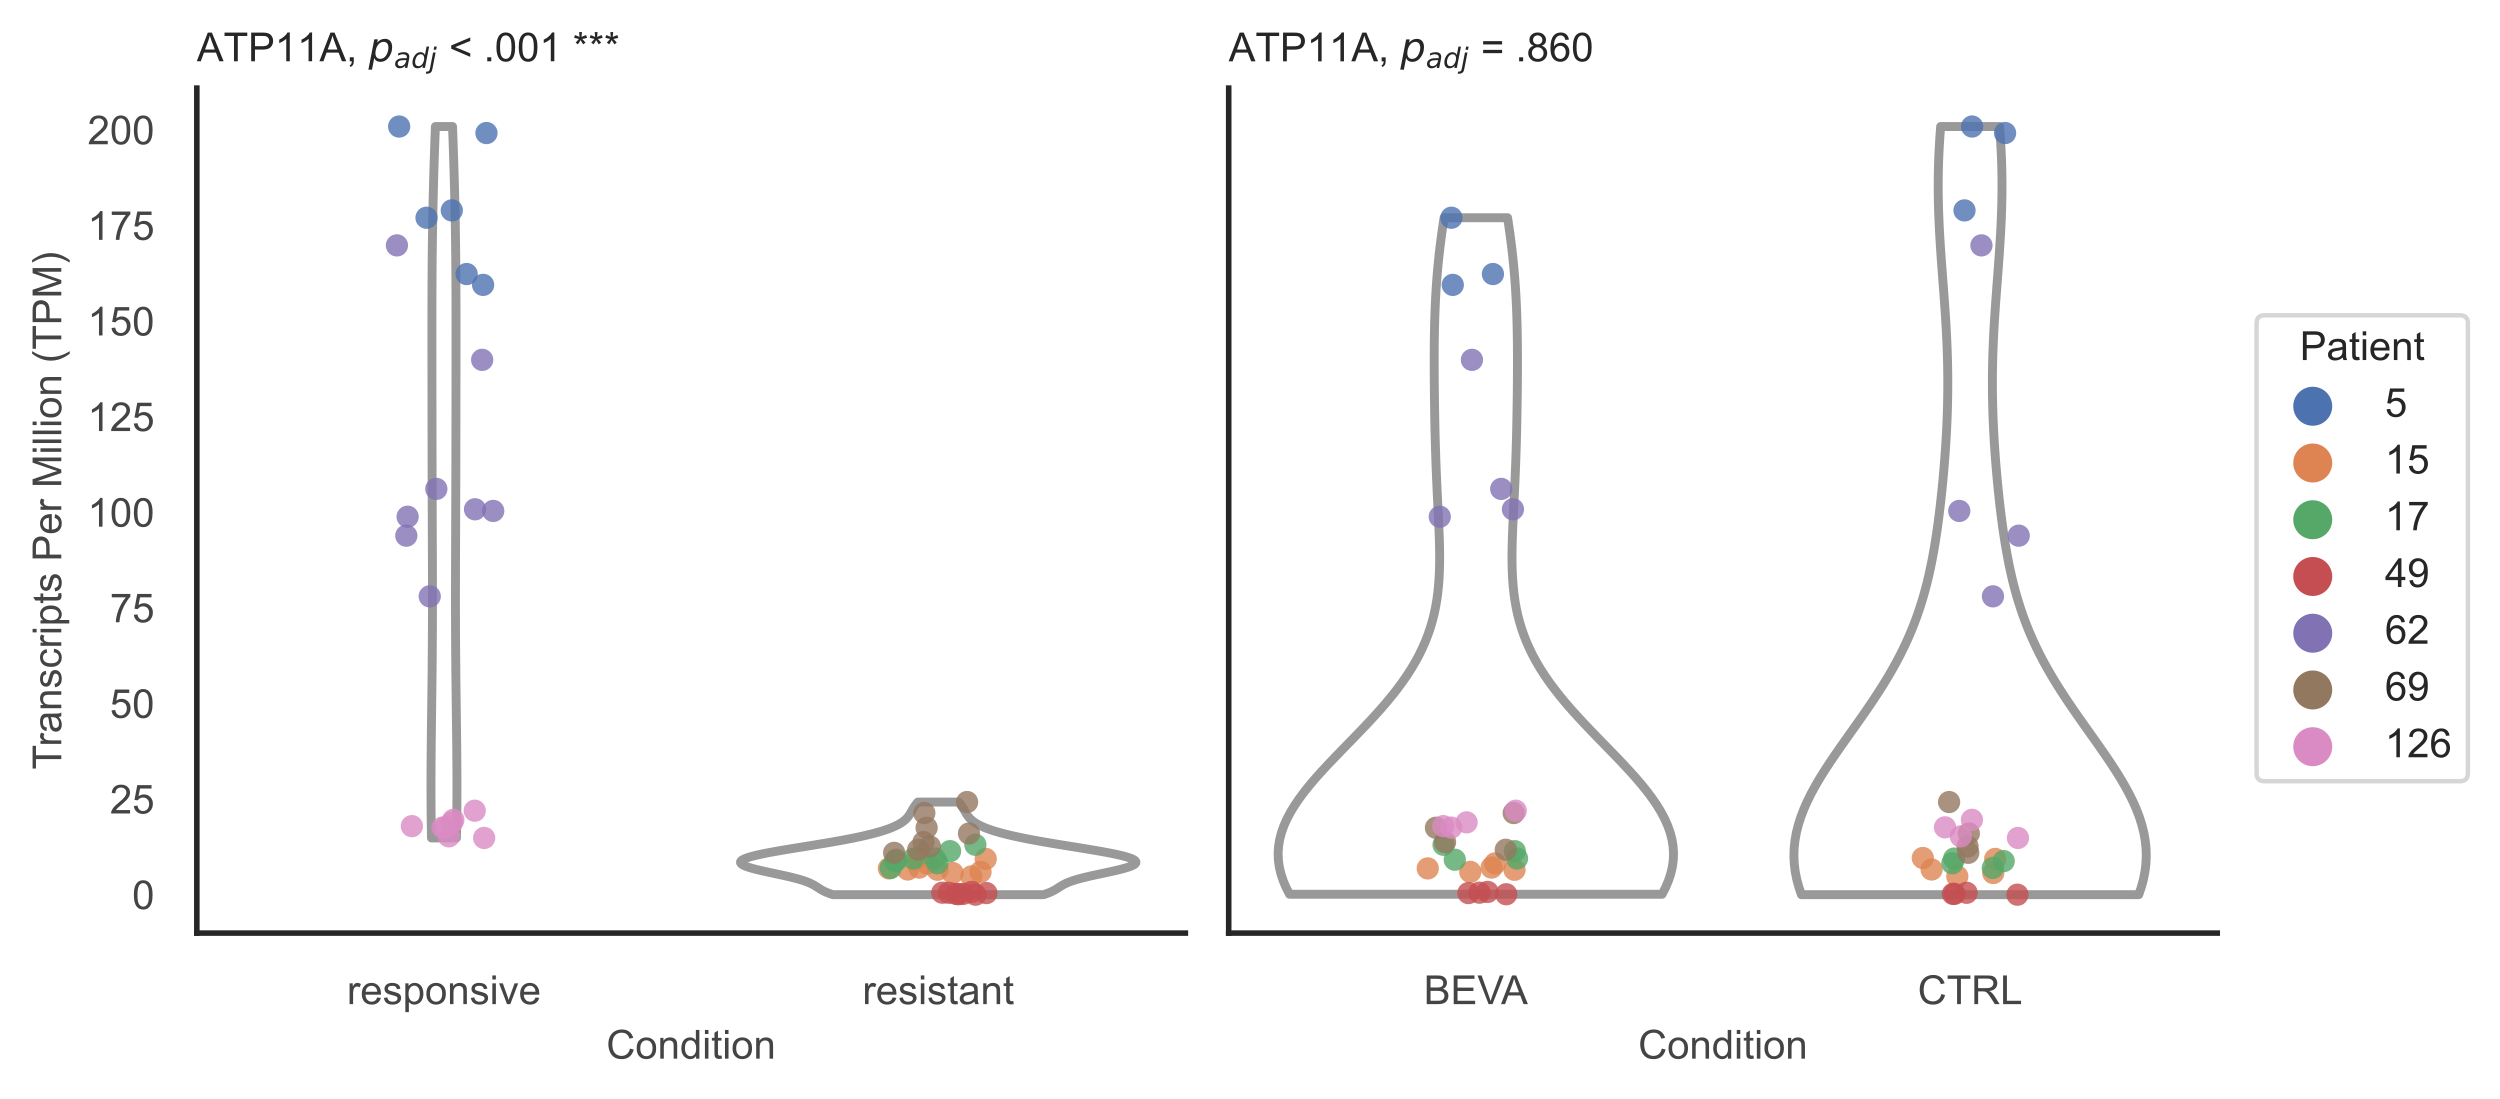 <?xml version="1.0" encoding="utf-8" standalone="no"?>
<!DOCTYPE svg PUBLIC "-//W3C//DTD SVG 1.1//EN"
  "http://www.w3.org/Graphics/SVG/1.1/DTD/svg11.dtd">
<!-- Created with matplotlib (https://matplotlib.org/) -->
<svg height="246.51pt" version="1.1" viewBox="0 0 560.9 246.51" width="560.9pt" xmlns="http://www.w3.org/2000/svg" xmlns:xlink="http://www.w3.org/1999/xlink">
 <defs>
  <style type="text/css">*{stroke-linecap:butt;stroke-linejoin:round;}</style>
 </defs>
 <g id="figure_1">
  <g id="patch_1">
   <path d="M 0 246.51 
L 560.9 246.51 
L 560.9 0 
L 0 0 
z
" style="fill:#ffffff;"/>
  </g>
  <g id="axes_1">
   <g id="patch_2">
    <path d="M 44.16 209.348 
L 265.949 209.348 
L 265.949 19.77 
L 44.16 19.77 
z
" style="fill:#ffffff;"/>
   </g>
   <g id="matplotlib.axis_1">
    <g id="xtick_1">
     <g id="text_1">
      <!-- responsive -->
      <g style="fill:#444444;" transform="translate(77.847 225.29)scale(0.09 -0.09)">
       <defs>
        <path d="M 6.5 0 
L 6.5 51.859 
L 14.406 51.859 
L 14.406 44 
Q 17.438 49.516 20 51.266 
Q 22.562 53.031 25.641 53.031 
Q 30.078 53.031 34.672 50.203 
L 31.641 42.047 
Q 28.422 43.953 25.203 43.953 
Q 22.312 43.953 20.016 42.219 
Q 17.719 40.484 16.75 37.406 
Q 15.281 32.719 15.281 27.156 
L 15.281 0 
z
" id="ArialMT-114"/>
        <path d="M 42.094 16.703 
L 51.172 15.578 
Q 49.031 7.625 43.219 3.219 
Q 37.406 -1.172 28.375 -1.172 
Q 17 -1.172 10.328 5.828 
Q 3.656 12.844 3.656 25.484 
Q 3.656 38.578 10.391 45.797 
Q 17.141 53.031 27.875 53.031 
Q 38.281 53.031 44.875 45.953 
Q 51.469 38.875 51.469 26.031 
Q 51.469 25.25 51.422 23.688 
L 12.75 23.688 
Q 13.234 15.141 17.578 10.594 
Q 21.922 6.062 28.422 6.062 
Q 33.25 6.062 36.672 8.594 
Q 40.094 11.141 42.094 16.703 
z
M 13.234 30.906 
L 42.188 30.906 
Q 41.609 37.453 38.875 40.719 
Q 34.672 45.797 27.984 45.797 
Q 21.922 45.797 17.797 41.75 
Q 13.672 37.703 13.234 30.906 
z
" id="ArialMT-101"/>
        <path d="M 3.078 15.484 
L 11.766 16.844 
Q 12.5 11.625 15.844 8.844 
Q 19.188 6.062 25.203 6.062 
Q 31.25 6.062 34.172 8.516 
Q 37.109 10.984 37.109 14.312 
Q 37.109 17.281 34.516 19 
Q 32.719 20.172 25.531 21.969 
Q 15.875 24.422 12.141 26.203 
Q 8.406 27.984 6.469 31.125 
Q 4.547 34.281 4.547 38.094 
Q 4.547 41.547 6.125 44.5 
Q 7.719 47.469 10.453 49.422 
Q 12.5 50.922 16.031 51.969 
Q 19.578 53.031 23.641 53.031 
Q 29.734 53.031 34.344 51.266 
Q 38.969 49.516 41.156 46.5 
Q 43.359 43.5 44.188 38.484 
L 35.594 37.312 
Q 35.016 41.312 32.203 43.547 
Q 29.391 45.797 24.266 45.797 
Q 18.219 45.797 15.625 43.797 
Q 13.031 41.797 13.031 39.109 
Q 13.031 37.406 14.109 36.031 
Q 15.188 34.625 17.484 33.688 
Q 18.797 33.203 25.25 31.453 
Q 34.578 28.953 38.25 27.359 
Q 41.938 25.781 44.031 22.75 
Q 46.141 19.734 46.141 15.234 
Q 46.141 10.844 43.578 6.953 
Q 41.016 3.078 36.172 0.953 
Q 31.344 -1.172 25.25 -1.172 
Q 15.141 -1.172 9.844 3.031 
Q 4.547 7.234 3.078 15.484 
z
" id="ArialMT-115"/>
        <path d="M 6.594 -19.875 
L 6.594 51.859 
L 14.594 51.859 
L 14.594 45.125 
Q 17.438 49.078 21 51.047 
Q 24.562 53.031 29.641 53.031 
Q 36.281 53.031 41.359 49.609 
Q 46.438 46.188 49.016 39.953 
Q 51.609 33.734 51.609 26.312 
Q 51.609 18.359 48.75 11.984 
Q 45.906 5.609 40.453 2.219 
Q 35.016 -1.172 29 -1.172 
Q 24.609 -1.172 21.109 0.688 
Q 17.625 2.547 15.375 5.375 
L 15.375 -19.875 
z
M 14.547 25.641 
Q 14.547 15.625 18.594 10.844 
Q 22.656 6.062 28.422 6.062 
Q 34.281 6.062 38.453 11.016 
Q 42.625 15.969 42.625 26.375 
Q 42.625 36.281 38.547 41.203 
Q 34.469 46.141 28.812 46.141 
Q 23.188 46.141 18.859 40.891 
Q 14.547 35.641 14.547 25.641 
z
" id="ArialMT-112"/>
        <path d="M 3.328 25.922 
Q 3.328 40.328 11.328 47.266 
Q 18.016 53.031 27.641 53.031 
Q 38.328 53.031 45.109 46.016 
Q 51.906 39.016 51.906 26.656 
Q 51.906 16.656 48.906 10.906 
Q 45.906 5.172 40.156 2 
Q 34.422 -1.172 27.641 -1.172 
Q 16.75 -1.172 10.031 5.812 
Q 3.328 12.797 3.328 25.922 
z
M 12.359 25.922 
Q 12.359 15.969 16.703 11.016 
Q 21.047 6.062 27.641 6.062 
Q 34.188 6.062 38.531 11.031 
Q 42.875 16.016 42.875 26.219 
Q 42.875 35.844 38.5 40.797 
Q 34.125 45.75 27.641 45.75 
Q 21.047 45.75 16.703 40.812 
Q 12.359 35.891 12.359 25.922 
z
" id="ArialMT-111"/>
        <path d="M 6.594 0 
L 6.594 51.859 
L 14.5 51.859 
L 14.5 44.484 
Q 20.219 53.031 31 53.031 
Q 35.688 53.031 39.625 51.344 
Q 43.562 49.656 45.516 46.922 
Q 47.469 44.188 48.25 40.438 
Q 48.734 37.984 48.734 31.891 
L 48.734 0 
L 39.938 0 
L 39.938 31.547 
Q 39.938 36.922 38.906 39.578 
Q 37.891 42.234 35.281 43.812 
Q 32.672 45.406 29.156 45.406 
Q 23.531 45.406 19.453 41.844 
Q 15.375 38.281 15.375 28.328 
L 15.375 0 
z
" id="ArialMT-110"/>
        <path d="M 6.641 61.469 
L 6.641 71.578 
L 15.438 71.578 
L 15.438 61.469 
z
M 6.641 0 
L 6.641 51.859 
L 15.438 51.859 
L 15.438 0 
z
" id="ArialMT-105"/>
        <path d="M 21 0 
L 1.266 51.859 
L 10.547 51.859 
L 21.688 20.797 
Q 23.484 15.766 25 10.359 
Q 26.172 14.453 28.266 20.219 
L 39.797 51.859 
L 48.828 51.859 
L 29.203 0 
z
" id="ArialMT-118"/>
       </defs>
       <use xlink:href="#ArialMT-114"/>
       <use x="33.301" xlink:href="#ArialMT-101"/>
       <use x="88.916" xlink:href="#ArialMT-115"/>
       <use x="138.916" xlink:href="#ArialMT-112"/>
       <use x="194.531" xlink:href="#ArialMT-111"/>
       <use x="250.146" xlink:href="#ArialMT-110"/>
       <use x="305.762" xlink:href="#ArialMT-115"/>
       <use x="355.762" xlink:href="#ArialMT-105"/>
       <use x="377.979" xlink:href="#ArialMT-118"/>
       <use x="427.979" xlink:href="#ArialMT-101"/>
      </g>
     </g>
    </g>
    <g id="xtick_2">
     <g id="text_2">
      <!-- resistant -->
      <g style="fill:#444444;" transform="translate(193.496 225.29)scale(0.09 -0.09)">
       <defs>
        <path d="M 25.781 7.859 
L 27.047 0.094 
Q 23.344 -0.688 20.406 -0.688 
Q 15.625 -0.688 12.984 0.828 
Q 10.359 2.344 9.281 4.812 
Q 8.203 7.281 8.203 15.188 
L 8.203 45.016 
L 1.766 45.016 
L 1.766 51.859 
L 8.203 51.859 
L 8.203 64.703 
L 16.938 69.969 
L 16.938 51.859 
L 25.781 51.859 
L 25.781 45.016 
L 16.938 45.016 
L 16.938 14.703 
Q 16.938 10.938 17.406 9.859 
Q 17.875 8.797 18.922 8.156 
Q 19.969 7.516 21.922 7.516 
Q 23.391 7.516 25.781 7.859 
z
" id="ArialMT-116"/>
        <path d="M 40.438 6.391 
Q 35.547 2.25 31.031 0.531 
Q 26.516 -1.172 21.344 -1.172 
Q 12.797 -1.172 8.203 3 
Q 3.609 7.172 3.609 13.672 
Q 3.609 17.484 5.344 20.625 
Q 7.078 23.781 9.891 25.688 
Q 12.703 27.594 16.219 28.562 
Q 18.797 29.25 24.031 29.891 
Q 34.672 31.156 39.703 32.906 
Q 39.75 34.719 39.75 35.203 
Q 39.75 40.578 37.25 42.781 
Q 33.891 45.75 27.25 45.75 
Q 21.047 45.75 18.094 43.578 
Q 15.141 41.406 13.719 35.891 
L 5.125 37.062 
Q 6.297 42.578 8.984 45.969 
Q 11.672 49.359 16.75 51.188 
Q 21.828 53.031 28.516 53.031 
Q 35.156 53.031 39.297 51.469 
Q 43.453 49.906 45.406 47.531 
Q 47.359 45.172 48.141 41.547 
Q 48.578 39.312 48.578 33.453 
L 48.578 21.734 
Q 48.578 9.469 49.141 6.219 
Q 49.703 2.984 51.375 0 
L 42.188 0 
Q 40.828 2.734 40.438 6.391 
z
M 39.703 26.031 
Q 34.906 24.078 25.344 22.703 
Q 19.922 21.922 17.672 20.938 
Q 15.438 19.969 14.203 18.094 
Q 12.984 16.219 12.984 13.922 
Q 12.984 10.406 15.641 8.062 
Q 18.312 5.719 23.438 5.719 
Q 28.516 5.719 32.469 7.938 
Q 36.422 10.156 38.281 14.016 
Q 39.703 17 39.703 22.797 
z
" id="ArialMT-97"/>
       </defs>
       <use xlink:href="#ArialMT-114"/>
       <use x="33.301" xlink:href="#ArialMT-101"/>
       <use x="88.916" xlink:href="#ArialMT-115"/>
       <use x="138.916" xlink:href="#ArialMT-105"/>
       <use x="161.133" xlink:href="#ArialMT-115"/>
       <use x="211.133" xlink:href="#ArialMT-116"/>
       <use x="238.916" xlink:href="#ArialMT-97"/>
       <use x="294.531" xlink:href="#ArialMT-110"/>
       <use x="350.146" xlink:href="#ArialMT-116"/>
      </g>
     </g>
    </g>
    <g id="text_3">
     <!-- Condition -->
     <g style="fill:#444444;" transform="translate(136.043 237.521)scale(0.09 -0.09)">
      <defs>
       <path d="M 58.797 25.094 
L 68.266 22.703 
Q 65.281 11.031 57.547 4.906 
Q 49.812 -1.219 38.625 -1.219 
Q 27.047 -1.219 19.797 3.484 
Q 12.547 8.203 8.766 17.141 
Q 4.984 26.078 4.984 36.328 
Q 4.984 47.516 9.25 55.828 
Q 13.531 64.156 21.406 68.469 
Q 29.297 72.797 38.766 72.797 
Q 49.516 72.797 56.828 67.328 
Q 64.156 61.859 67.047 51.953 
L 57.719 49.75 
Q 55.219 57.562 50.484 61.125 
Q 45.75 64.703 38.578 64.703 
Q 30.328 64.703 24.781 60.734 
Q 19.234 56.781 16.984 50.109 
Q 14.75 43.453 14.75 36.375 
Q 14.75 27.25 17.406 20.438 
Q 20.062 13.625 25.672 10.25 
Q 31.297 6.891 37.844 6.891 
Q 45.797 6.891 51.312 11.469 
Q 56.844 16.062 58.797 25.094 
z
" id="ArialMT-67"/>
       <path d="M 40.234 0 
L 40.234 6.547 
Q 35.297 -1.172 25.734 -1.172 
Q 19.531 -1.172 14.328 2.25 
Q 9.125 5.672 6.266 11.797 
Q 3.422 17.922 3.422 25.875 
Q 3.422 33.641 6 39.969 
Q 8.594 46.297 13.766 49.656 
Q 18.953 53.031 25.344 53.031 
Q 30.031 53.031 33.688 51.047 
Q 37.359 49.078 39.656 45.906 
L 39.656 71.578 
L 48.391 71.578 
L 48.391 0 
z
M 12.453 25.875 
Q 12.453 15.922 16.641 10.984 
Q 20.844 6.062 26.562 6.062 
Q 32.328 6.062 36.344 10.766 
Q 40.375 15.484 40.375 25.141 
Q 40.375 35.797 36.266 40.766 
Q 32.172 45.75 26.172 45.75 
Q 20.312 45.75 16.375 40.969 
Q 12.453 36.188 12.453 25.875 
z
" id="ArialMT-100"/>
      </defs>
      <use xlink:href="#ArialMT-67"/>
      <use x="72.217" xlink:href="#ArialMT-111"/>
      <use x="127.832" xlink:href="#ArialMT-110"/>
      <use x="183.447" xlink:href="#ArialMT-100"/>
      <use x="239.062" xlink:href="#ArialMT-105"/>
      <use x="261.279" xlink:href="#ArialMT-116"/>
      <use x="289.062" xlink:href="#ArialMT-105"/>
      <use x="311.279" xlink:href="#ArialMT-111"/>
      <use x="366.895" xlink:href="#ArialMT-110"/>
     </g>
    </g>
   </g>
   <g id="matplotlib.axis_2">
    <g id="ytick_1">
     <g id="text_4">
      <!-- 0 -->
      <g style="fill:#444444;" transform="translate(29.656 203.959)scale(0.09 -0.09)">
       <defs>
        <path d="M 4.156 35.297 
Q 4.156 48 6.766 55.734 
Q 9.375 63.484 14.516 67.672 
Q 19.672 71.875 27.484 71.875 
Q 33.25 71.875 37.594 69.547 
Q 41.938 67.234 44.766 62.859 
Q 47.609 58.5 49.219 52.219 
Q 50.828 45.953 50.828 35.297 
Q 50.828 22.703 48.234 14.969 
Q 45.656 7.234 40.5 3 
Q 35.359 -1.219 27.484 -1.219 
Q 17.141 -1.219 11.234 6.203 
Q 4.156 15.141 4.156 35.297 
z
M 13.188 35.297 
Q 13.188 17.672 17.312 11.828 
Q 21.438 6 27.484 6 
Q 33.547 6 37.672 11.859 
Q 41.797 17.719 41.797 35.297 
Q 41.797 52.984 37.672 58.781 
Q 33.547 64.594 27.391 64.594 
Q 21.344 64.594 17.719 59.469 
Q 13.188 52.938 13.188 35.297 
z
" id="ArialMT-48"/>
       </defs>
       <use xlink:href="#ArialMT-48"/>
      </g>
     </g>
    </g>
    <g id="ytick_2">
     <g id="text_5">
      <!-- 25 -->
      <g style="fill:#444444;" transform="translate(24.651 182.51)scale(0.09 -0.09)">
       <defs>
        <path d="M 50.344 8.453 
L 50.344 0 
L 3.031 0 
Q 2.938 3.172 4.047 6.109 
Q 5.859 10.938 9.828 15.625 
Q 13.812 20.312 21.344 26.469 
Q 33.016 36.031 37.109 41.625 
Q 41.219 47.219 41.219 52.203 
Q 41.219 57.422 37.469 61 
Q 33.734 64.594 27.734 64.594 
Q 21.391 64.594 17.578 60.781 
Q 13.766 56.984 13.719 50.25 
L 4.688 51.172 
Q 5.609 61.281 11.656 66.578 
Q 17.719 71.875 27.938 71.875 
Q 38.234 71.875 44.234 66.156 
Q 50.25 60.453 50.25 52 
Q 50.25 47.703 48.484 43.547 
Q 46.734 39.406 42.656 34.812 
Q 38.578 30.219 29.109 22.219 
Q 21.188 15.578 18.938 13.203 
Q 16.703 10.844 15.234 8.453 
z
" id="ArialMT-50"/>
        <path d="M 4.156 18.75 
L 13.375 19.531 
Q 14.406 12.797 18.141 9.391 
Q 21.875 6 27.156 6 
Q 33.5 6 37.891 10.781 
Q 42.281 15.578 42.281 23.484 
Q 42.281 31 38.062 35.344 
Q 33.844 39.703 27 39.703 
Q 22.75 39.703 19.328 37.766 
Q 15.922 35.844 13.969 32.766 
L 5.719 33.844 
L 12.641 70.609 
L 48.25 70.609 
L 48.25 62.203 
L 19.672 62.203 
L 15.828 42.969 
Q 22.266 47.469 29.344 47.469 
Q 38.719 47.469 45.156 40.969 
Q 51.609 34.469 51.609 24.266 
Q 51.609 14.547 45.953 7.469 
Q 39.062 -1.219 27.156 -1.219 
Q 17.391 -1.219 11.203 4.25 
Q 5.031 9.719 4.156 18.75 
z
" id="ArialMT-53"/>
       </defs>
       <use xlink:href="#ArialMT-50"/>
       <use x="55.615" xlink:href="#ArialMT-53"/>
      </g>
     </g>
    </g>
    <g id="ytick_3">
     <g id="text_6">
      <!-- 50 -->
      <g style="fill:#444444;" transform="translate(24.651 161.061)scale(0.09 -0.09)">
       <use xlink:href="#ArialMT-53"/>
       <use x="55.615" xlink:href="#ArialMT-48"/>
      </g>
     </g>
    </g>
    <g id="ytick_4">
     <g id="text_7">
      <!-- 75 -->
      <g style="fill:#444444;" transform="translate(24.651 139.612)scale(0.09 -0.09)">
       <defs>
        <path d="M 4.734 62.203 
L 4.734 70.656 
L 51.078 70.656 
L 51.078 63.812 
Q 44.234 56.547 37.516 44.484 
Q 30.812 32.422 27.156 19.672 
Q 24.516 10.688 23.781 0 
L 14.75 0 
Q 14.891 8.453 18.062 20.406 
Q 21.234 32.375 27.172 43.484 
Q 33.109 54.594 39.797 62.203 
z
" id="ArialMT-55"/>
       </defs>
       <use xlink:href="#ArialMT-55"/>
       <use x="55.615" xlink:href="#ArialMT-53"/>
      </g>
     </g>
    </g>
    <g id="ytick_5">
     <g id="text_8">
      <!-- 100 -->
      <g style="fill:#444444;" transform="translate(19.646 118.164)scale(0.09 -0.09)">
       <defs>
        <path d="M 37.25 0 
L 28.469 0 
L 28.469 56 
Q 25.297 52.984 20.141 49.953 
Q 14.984 46.922 10.891 45.406 
L 10.891 53.906 
Q 18.266 57.375 23.781 62.297 
Q 29.297 67.234 31.594 71.875 
L 37.25 71.875 
z
" id="ArialMT-49"/>
       </defs>
       <use xlink:href="#ArialMT-49"/>
       <use x="55.615" xlink:href="#ArialMT-48"/>
       <use x="111.23" xlink:href="#ArialMT-48"/>
      </g>
     </g>
    </g>
    <g id="ytick_6">
     <g id="text_9">
      <!-- 125 -->
      <g style="fill:#444444;" transform="translate(19.646 96.715)scale(0.09 -0.09)">
       <use xlink:href="#ArialMT-49"/>
       <use x="55.615" xlink:href="#ArialMT-50"/>
       <use x="111.23" xlink:href="#ArialMT-53"/>
      </g>
     </g>
    </g>
    <g id="ytick_7">
     <g id="text_10">
      <!-- 150 -->
      <g style="fill:#444444;" transform="translate(19.646 75.266)scale(0.09 -0.09)">
       <use xlink:href="#ArialMT-49"/>
       <use x="55.615" xlink:href="#ArialMT-53"/>
       <use x="111.23" xlink:href="#ArialMT-48"/>
      </g>
     </g>
    </g>
    <g id="ytick_8">
     <g id="text_11">
      <!-- 175 -->
      <g style="fill:#444444;" transform="translate(19.646 53.817)scale(0.09 -0.09)">
       <use xlink:href="#ArialMT-49"/>
       <use x="55.615" xlink:href="#ArialMT-55"/>
       <use x="111.23" xlink:href="#ArialMT-53"/>
      </g>
     </g>
    </g>
    <g id="ytick_9">
     <g id="text_12">
      <!-- 200 -->
      <g style="fill:#444444;" transform="translate(19.646 32.369)scale(0.09 -0.09)">
       <use xlink:href="#ArialMT-50"/>
       <use x="55.615" xlink:href="#ArialMT-48"/>
       <use x="111.23" xlink:href="#ArialMT-48"/>
      </g>
     </g>
    </g>
    <g id="text_13">
     <!-- Transcripts Per Million (TPM) -->
     <g style="fill:#444444;" transform="translate(13.752 172.644)rotate(-90)scale(0.09 -0.09)">
      <defs>
       <path d="M 25.922 0 
L 25.922 63.141 
L 2.344 63.141 
L 2.344 71.578 
L 59.078 71.578 
L 59.078 63.141 
L 35.406 63.141 
L 35.406 0 
z
" id="ArialMT-84"/>
       <path d="M 40.438 19 
L 49.078 17.875 
Q 47.656 8.938 41.812 3.875 
Q 35.984 -1.172 27.484 -1.172 
Q 16.844 -1.172 10.375 5.781 
Q 3.906 12.75 3.906 25.734 
Q 3.906 34.125 6.688 40.422 
Q 9.469 46.734 15.156 49.875 
Q 20.844 53.031 27.547 53.031 
Q 35.984 53.031 41.359 48.75 
Q 46.734 44.484 48.25 36.625 
L 39.703 35.297 
Q 38.484 40.531 35.375 43.156 
Q 32.281 45.797 27.875 45.797 
Q 21.234 45.797 17.078 41.031 
Q 12.938 36.281 12.938 25.984 
Q 12.938 15.531 16.938 10.797 
Q 20.953 6.062 27.391 6.062 
Q 32.562 6.062 36.031 9.234 
Q 39.5 12.406 40.438 19 
z
" id="ArialMT-99"/>
       <path id="ArialMT-32"/>
       <path d="M 7.719 0 
L 7.719 71.578 
L 34.719 71.578 
Q 41.844 71.578 45.609 70.906 
Q 50.875 70.016 54.438 67.547 
Q 58.016 65.094 60.188 60.641 
Q 62.359 56.203 62.359 50.875 
Q 62.359 41.75 56.547 35.422 
Q 50.734 29.109 35.547 29.109 
L 17.188 29.109 
L 17.188 0 
z
M 17.188 37.547 
L 35.688 37.547 
Q 44.875 37.547 48.734 40.969 
Q 52.594 44.391 52.594 50.594 
Q 52.594 55.078 50.312 58.266 
Q 48.047 61.469 44.344 62.5 
Q 41.938 63.141 35.5 63.141 
L 17.188 63.141 
z
" id="ArialMT-80"/>
       <path d="M 7.422 0 
L 7.422 71.578 
L 21.688 71.578 
L 38.625 20.906 
Q 40.969 13.812 42.047 10.297 
Q 43.266 14.203 45.844 21.781 
L 62.984 71.578 
L 75.734 71.578 
L 75.734 0 
L 66.609 0 
L 66.609 59.906 
L 45.797 0 
L 37.25 0 
L 16.547 60.938 
L 16.547 0 
z
" id="ArialMT-77"/>
       <path d="M 6.391 0 
L 6.391 71.578 
L 15.188 71.578 
L 15.188 0 
z
" id="ArialMT-108"/>
       <path d="M 23.391 -21.047 
Q 16.109 -11.859 11.078 0.438 
Q 6.062 12.75 6.062 25.922 
Q 6.062 37.547 9.812 48.188 
Q 14.203 60.547 23.391 72.797 
L 29.688 72.797 
Q 23.781 62.641 21.875 58.297 
Q 18.891 51.562 17.188 44.234 
Q 15.094 35.109 15.094 25.875 
Q 15.094 2.391 29.688 -21.047 
z
" id="ArialMT-40"/>
       <path d="M 12.359 -21.047 
L 6.062 -21.047 
Q 20.656 2.391 20.656 25.875 
Q 20.656 35.062 18.562 44.094 
Q 16.891 51.422 13.922 58.156 
Q 12.016 62.547 6.062 72.797 
L 12.359 72.797 
Q 21.531 60.547 25.922 48.188 
Q 29.688 37.547 29.688 25.922 
Q 29.688 12.75 24.625 0.438 
Q 19.578 -11.859 12.359 -21.047 
z
" id="ArialMT-41"/>
      </defs>
      <use xlink:href="#ArialMT-84"/>
      <use x="57.334" xlink:href="#ArialMT-114"/>
      <use x="90.635" xlink:href="#ArialMT-97"/>
      <use x="146.25" xlink:href="#ArialMT-110"/>
      <use x="201.865" xlink:href="#ArialMT-115"/>
      <use x="251.865" xlink:href="#ArialMT-99"/>
      <use x="301.865" xlink:href="#ArialMT-114"/>
      <use x="335.166" xlink:href="#ArialMT-105"/>
      <use x="357.383" xlink:href="#ArialMT-112"/>
      <use x="412.998" xlink:href="#ArialMT-116"/>
      <use x="440.781" xlink:href="#ArialMT-115"/>
      <use x="490.781" xlink:href="#ArialMT-32"/>
      <use x="518.564" xlink:href="#ArialMT-80"/>
      <use x="585.264" xlink:href="#ArialMT-101"/>
      <use x="640.879" xlink:href="#ArialMT-114"/>
      <use x="674.18" xlink:href="#ArialMT-32"/>
      <use x="701.963" xlink:href="#ArialMT-77"/>
      <use x="785.264" xlink:href="#ArialMT-105"/>
      <use x="807.48" xlink:href="#ArialMT-108"/>
      <use x="829.697" xlink:href="#ArialMT-108"/>
      <use x="851.914" xlink:href="#ArialMT-105"/>
      <use x="874.131" xlink:href="#ArialMT-111"/>
      <use x="929.746" xlink:href="#ArialMT-110"/>
      <use x="985.361" xlink:href="#ArialMT-32"/>
      <use x="1013.145" xlink:href="#ArialMT-40"/>
      <use x="1046.445" xlink:href="#ArialMT-84"/>
      <use x="1107.529" xlink:href="#ArialMT-80"/>
      <use x="1174.229" xlink:href="#ArialMT-77"/>
      <use x="1257.529" xlink:href="#ArialMT-41"/>
     </g>
    </g>
   </g>
   <g id="PolyCollection_1">
    <defs>
     <path d="M 102.411 -58.506 
L 96.804 -58.506 
L 96.775 -60.118 
L 96.75 -61.731 
L 96.731 -63.343 
L 96.715 -64.955 
L 96.705 -66.567 
L 96.698 -68.18 
L 96.696 -69.792 
L 96.698 -71.404 
L 96.703 -73.017 
L 96.711 -74.629 
L 96.722 -76.241 
L 96.736 -77.853 
L 96.751 -79.466 
L 96.768 -81.078 
L 96.787 -82.69 
L 96.807 -84.303 
L 96.827 -85.915 
L 96.847 -87.527 
L 96.867 -89.139 
L 96.887 -90.752 
L 96.906 -92.364 
L 96.924 -93.976 
L 96.942 -95.589 
L 96.957 -97.201 
L 96.972 -98.813 
L 96.984 -100.426 
L 96.995 -102.038 
L 97.004 -103.65 
L 97.012 -105.262 
L 97.018 -106.875 
L 97.022 -108.487 
L 97.025 -110.099 
L 97.026 -111.712 
L 97.026 -113.324 
L 97.024 -114.936 
L 97.022 -116.548 
L 97.018 -118.161 
L 97.014 -119.773 
L 97.009 -121.385 
L 97.004 -122.998 
L 96.998 -124.61 
L 96.992 -126.222 
L 96.986 -127.834 
L 96.98 -129.447 
L 96.975 -131.059 
L 96.969 -132.671 
L 96.964 -134.284 
L 96.958 -135.896 
L 96.954 -137.508 
L 96.949 -139.12 
L 96.945 -140.733 
L 96.942 -142.345 
L 96.938 -143.957 
L 96.935 -145.57 
L 96.932 -147.182 
L 96.93 -148.794 
L 96.927 -150.406 
L 96.925 -152.019 
L 96.922 -153.631 
L 96.92 -155.243 
L 96.918 -156.856 
L 96.916 -158.468 
L 96.913 -160.08 
L 96.911 -161.692 
L 96.909 -163.305 
L 96.907 -164.917 
L 96.906 -166.529 
L 96.904 -168.142 
L 96.903 -169.754 
L 96.903 -171.366 
L 96.903 -172.978 
L 96.904 -174.591 
L 96.906 -176.203 
L 96.909 -177.815 
L 96.913 -179.428 
L 96.918 -181.04 
L 96.925 -182.652 
L 96.934 -184.264 
L 96.945 -185.877 
L 96.958 -187.489 
L 96.973 -189.101 
L 96.99 -190.714 
L 97.01 -192.326 
L 97.032 -193.938 
L 97.058 -195.55 
L 97.085 -197.163 
L 97.116 -198.775 
L 97.149 -200.387 
L 97.185 -202 
L 97.224 -203.612 
L 97.266 -205.224 
L 97.31 -206.836 
L 97.357 -208.449 
L 97.406 -210.061 
L 97.458 -211.673 
L 97.512 -213.286 
L 97.568 -214.898 
L 97.626 -216.51 
L 97.685 -218.122 
L 101.53 -218.122 
L 101.53 -218.122 
L 101.589 -216.51 
L 101.647 -214.898 
L 101.703 -213.286 
L 101.757 -211.673 
L 101.809 -210.061 
L 101.858 -208.449 
L 101.905 -206.836 
L 101.949 -205.224 
L 101.991 -203.612 
L 102.03 -202 
L 102.066 -200.387 
L 102.099 -198.775 
L 102.13 -197.163 
L 102.157 -195.55 
L 102.183 -193.938 
L 102.205 -192.326 
L 102.225 -190.714 
L 102.242 -189.101 
L 102.257 -187.489 
L 102.27 -185.877 
L 102.281 -184.264 
L 102.29 -182.652 
L 102.297 -181.04 
L 102.302 -179.428 
L 102.306 -177.815 
L 102.309 -176.203 
L 102.311 -174.591 
L 102.312 -172.978 
L 102.312 -171.366 
L 102.312 -169.754 
L 102.311 -168.142 
L 102.309 -166.529 
L 102.308 -164.917 
L 102.306 -163.305 
L 102.304 -161.692 
L 102.302 -160.08 
L 102.299 -158.468 
L 102.297 -156.856 
L 102.295 -155.243 
L 102.293 -153.631 
L 102.29 -152.019 
L 102.288 -150.406 
L 102.285 -148.794 
L 102.283 -147.182 
L 102.28 -145.57 
L 102.277 -143.957 
L 102.273 -142.345 
L 102.27 -140.733 
L 102.266 -139.12 
L 102.261 -137.508 
L 102.256 -135.896 
L 102.251 -134.284 
L 102.246 -132.671 
L 102.24 -131.059 
L 102.235 -129.447 
L 102.229 -127.834 
L 102.223 -126.222 
L 102.217 -124.61 
L 102.211 -122.998 
L 102.206 -121.385 
L 102.201 -119.773 
L 102.197 -118.161 
L 102.193 -116.548 
L 102.191 -114.936 
L 102.189 -113.324 
L 102.189 -111.712 
L 102.19 -110.099 
L 102.193 -108.487 
L 102.197 -106.875 
L 102.203 -105.262 
L 102.211 -103.65 
L 102.22 -102.038 
L 102.231 -100.426 
L 102.243 -98.813 
L 102.258 -97.201 
L 102.273 -95.589 
L 102.291 -93.976 
L 102.309 -92.364 
L 102.328 -90.752 
L 102.348 -89.139 
L 102.368 -87.527 
L 102.388 -85.915 
L 102.408 -84.303 
L 102.428 -82.69 
L 102.447 -81.078 
L 102.464 -79.466 
L 102.479 -77.853 
L 102.493 -76.241 
L 102.504 -74.629 
L 102.512 -73.017 
L 102.517 -71.404 
L 102.519 -69.792 
L 102.516 -68.18 
L 102.51 -66.567 
L 102.5 -64.955 
L 102.484 -63.343 
L 102.465 -61.731 
L 102.44 -60.118 
L 102.411 -58.506 
z
" id="mac63cb818d" style="stroke:#999999;stroke-width:2;"/>
    </defs>
    <g clip-path="url(#p4cc2fcd68c)">
     <use style="fill:#ffffff;stroke:#999999;stroke-width:2;" x="0" xlink:href="#mac63cb818d" y="246.51"/>
    </g>
   </g>
   <g id="PolyCollection_2">
    <defs>
     <path d="M 234.127 -45.779 
L 186.876 -45.779 
L 186.25 -45.989 
L 185.692 -46.199 
L 185.199 -46.409 
L 184.763 -46.618 
L 184.373 -46.828 
L 184.018 -47.038 
L 183.685 -47.248 
L 183.362 -47.458 
L 183.033 -47.668 
L 182.685 -47.878 
L 182.306 -48.088 
L 181.884 -48.298 
L 181.41 -48.508 
L 180.875 -48.718 
L 180.274 -48.928 
L 179.606 -49.138 
L 178.87 -49.348 
L 178.071 -49.558 
L 177.213 -49.768 
L 176.306 -49.977 
L 175.36 -50.187 
L 174.388 -50.397 
L 173.405 -50.607 
L 172.425 -50.817 
L 171.465 -51.027 
L 170.542 -51.237 
L 169.671 -51.447 
L 168.868 -51.657 
L 168.147 -51.867 
L 167.521 -52.077 
L 167.001 -52.287 
L 166.597 -52.497 
L 166.317 -52.707 
L 166.164 -52.917 
L 166.144 -53.127 
L 166.256 -53.336 
L 166.5 -53.546 
L 166.874 -53.756 
L 167.372 -53.966 
L 167.988 -54.176 
L 168.715 -54.386 
L 169.546 -54.596 
L 170.469 -54.806 
L 171.476 -55.016 
L 172.555 -55.226 
L 173.697 -55.436 
L 174.89 -55.646 
L 176.124 -55.856 
L 177.388 -56.066 
L 178.673 -56.276 
L 179.969 -56.486 
L 181.267 -56.695 
L 182.56 -56.905 
L 183.838 -57.115 
L 185.097 -57.325 
L 186.33 -57.535 
L 187.531 -57.745 
L 188.697 -57.955 
L 189.823 -58.165 
L 190.907 -58.375 
L 191.945 -58.585 
L 192.938 -58.795 
L 193.882 -59.005 
L 194.777 -59.215 
L 195.624 -59.425 
L 196.422 -59.635 
L 197.172 -59.845 
L 197.874 -60.054 
L 198.529 -60.264 
L 199.139 -60.474 
L 199.705 -60.684 
L 200.227 -60.894 
L 200.709 -61.104 
L 201.152 -61.314 
L 201.556 -61.524 
L 201.925 -61.734 
L 202.26 -61.944 
L 202.563 -62.154 
L 202.837 -62.364 
L 203.083 -62.574 
L 203.305 -62.784 
L 203.504 -62.994 
L 203.684 -63.204 
L 203.847 -63.413 
L 203.995 -63.623 
L 204.132 -63.833 
L 204.261 -64.043 
L 204.383 -64.253 
L 204.502 -64.463 
L 204.62 -64.673 
L 204.739 -64.883 
L 204.862 -65.093 
L 204.991 -65.303 
L 205.126 -65.513 
L 205.269 -65.723 
L 205.421 -65.933 
L 205.583 -66.143 
L 205.754 -66.353 
L 205.935 -66.562 
L 215.068 -66.562 
L 215.068 -66.562 
L 215.249 -66.353 
L 215.42 -66.143 
L 215.582 -65.933 
L 215.734 -65.723 
L 215.877 -65.513 
L 216.013 -65.303 
L 216.141 -65.093 
L 216.264 -64.883 
L 216.383 -64.673 
L 216.501 -64.463 
L 216.62 -64.253 
L 216.742 -64.043 
L 216.871 -63.833 
L 217.008 -63.623 
L 217.156 -63.413 
L 217.319 -63.204 
L 217.499 -62.994 
L 217.698 -62.784 
L 217.92 -62.574 
L 218.166 -62.364 
L 218.44 -62.154 
L 218.743 -61.944 
L 219.078 -61.734 
L 219.447 -61.524 
L 219.852 -61.314 
L 220.294 -61.104 
L 220.776 -60.894 
L 221.299 -60.684 
L 221.864 -60.474 
L 222.474 -60.264 
L 223.129 -60.054 
L 223.831 -59.845 
L 224.581 -59.635 
L 225.379 -59.425 
L 226.226 -59.215 
L 227.121 -59.005 
L 228.066 -58.795 
L 229.058 -58.585 
L 230.096 -58.375 
L 231.18 -58.165 
L 232.306 -57.955 
L 233.472 -57.745 
L 234.673 -57.535 
L 235.906 -57.325 
L 237.165 -57.115 
L 238.444 -56.905 
L 239.736 -56.695 
L 241.034 -56.486 
L 242.33 -56.276 
L 243.615 -56.066 
L 244.879 -55.856 
L 246.113 -55.646 
L 247.306 -55.436 
L 248.448 -55.226 
L 249.527 -55.016 
L 250.534 -54.806 
L 251.458 -54.596 
L 252.288 -54.386 
L 253.015 -54.176 
L 253.632 -53.966 
L 254.129 -53.756 
L 254.503 -53.546 
L 254.747 -53.336 
L 254.859 -53.127 
L 254.839 -52.917 
L 254.686 -52.707 
L 254.406 -52.497 
L 254.002 -52.287 
L 253.482 -52.077 
L 252.856 -51.867 
L 252.135 -51.657 
L 251.332 -51.447 
L 250.461 -51.237 
L 249.538 -51.027 
L 248.578 -50.817 
L 247.598 -50.607 
L 246.615 -50.397 
L 245.643 -50.187 
L 244.697 -49.977 
L 243.79 -49.768 
L 242.932 -49.558 
L 242.133 -49.348 
L 241.397 -49.138 
L 240.729 -48.928 
L 240.128 -48.718 
L 239.593 -48.508 
L 239.119 -48.298 
L 238.697 -48.088 
L 238.318 -47.878 
L 237.97 -47.668 
L 237.641 -47.458 
L 237.318 -47.248 
L 236.985 -47.038 
L 236.63 -46.828 
L 236.24 -46.618 
L 235.804 -46.409 
L 235.311 -46.199 
L 234.753 -45.989 
L 234.127 -45.779 
z
" id="mf9e527160d" style="stroke:#999999;stroke-width:2;"/>
    </defs>
    <g clip-path="url(#p4cc2fcd68c)">
     <use style="fill:#ffffff;stroke:#999999;stroke-width:2;" x="0" xlink:href="#mf9e527160d" y="246.51"/>
    </g>
   </g>
   <g id="PathCollection_1"/>
   <g id="PathCollection_2"/>
   <g id="PathCollection_3"/>
   <g id="PathCollection_4"/>
   <g id="PathCollection_5"/>
   <g id="PathCollection_6"/>
   <g id="PathCollection_7"/>
   <g id="patch_3">
    <path d="M 44.16 209.348 
L 44.16 19.77 
" style="fill:none;stroke:#262626;stroke-linecap:square;stroke-linejoin:miter;stroke-width:1.25;"/>
   </g>
   <g id="patch_4">
    <path d="M 44.16 209.348 
L 265.949 209.348 
" style="fill:none;stroke:#262626;stroke-linecap:square;stroke-linejoin:miter;stroke-width:1.25;"/>
   </g>
   <g id="PathCollection_8">
    <defs>
     <path d="M 0 2.5 
C 0.663 2.5 1.299 2.237 1.768 1.768 
C 2.237 1.299 2.5 0.663 2.5 -0 
C 2.5 -0.663 2.237 -1.299 1.768 -1.768 
C 1.299 -2.237 0.663 -2.5 0 -2.5 
C -0.663 -2.5 -1.299 -2.237 -1.768 -1.768 
C -2.237 -1.299 -2.5 -0.663 -2.5 0 
C -2.5 0.663 -2.237 1.299 -1.768 1.768 
C -1.299 2.237 -0.663 2.5 0 2.5 
z
" id="C0_0_73dca87ac5"/>
    </defs>
    <g clip-path="url(#p4cc2fcd68c)">
     <use style="fill:#4c72b0;fill-opacity:0.8;" x="108.389" xlink:href="#C0_0_73dca87ac5" y="63.916"/>
    </g>
    <g clip-path="url(#p4cc2fcd68c)">
     <use style="fill:#4c72b0;fill-opacity:0.8;" x="104.698" xlink:href="#C0_0_73dca87ac5" y="61.484"/>
    </g>
    <g clip-path="url(#p4cc2fcd68c)">
     <use style="fill:#4c72b0;fill-opacity:0.8;" x="95.695" xlink:href="#C0_0_73dca87ac5" y="48.851"/>
    </g>
    <g clip-path="url(#p4cc2fcd68c)">
     <use style="fill:#4c72b0;fill-opacity:0.8;" x="109.142" xlink:href="#C0_0_73dca87ac5" y="29.85"/>
    </g>
    <g clip-path="url(#p4cc2fcd68c)">
     <use style="fill:#4c72b0;fill-opacity:0.8;" x="101.365" xlink:href="#C0_0_73dca87ac5" y="47.206"/>
    </g>
    <g clip-path="url(#p4cc2fcd68c)">
     <use style="fill:#4c72b0;fill-opacity:0.8;" x="89.554" xlink:href="#C0_0_73dca87ac5" y="28.387"/>
    </g>
    <g clip-path="url(#p4cc2fcd68c)">
     <use style="fill:#8172b3;fill-opacity:0.8;" x="91.452" xlink:href="#C0_0_73dca87ac5" y="115.935"/>
    </g>
    <g clip-path="url(#p4cc2fcd68c)">
     <use style="fill:#8172b3;fill-opacity:0.8;" x="97.893" xlink:href="#C0_0_73dca87ac5" y="109.69"/>
    </g>
    <g clip-path="url(#p4cc2fcd68c)">
     <use style="fill:#8172b3;fill-opacity:0.8;" x="106.577" xlink:href="#C0_0_73dca87ac5" y="114.264"/>
    </g>
    <g clip-path="url(#p4cc2fcd68c)">
     <use style="fill:#8172b3;fill-opacity:0.8;" x="108.179" xlink:href="#C0_0_73dca87ac5" y="80.734"/>
    </g>
    <g clip-path="url(#p4cc2fcd68c)">
     <use style="fill:#8172b3;fill-opacity:0.8;" x="110.659" xlink:href="#C0_0_73dca87ac5" y="114.634"/>
    </g>
    <g clip-path="url(#p4cc2fcd68c)">
     <use style="fill:#8172b3;fill-opacity:0.8;" x="96.414" xlink:href="#C0_0_73dca87ac5" y="133.795"/>
    </g>
    <g clip-path="url(#p4cc2fcd68c)">
     <use style="fill:#8172b3;fill-opacity:0.8;" x="91.162" xlink:href="#C0_0_73dca87ac5" y="120.183"/>
    </g>
    <g clip-path="url(#p4cc2fcd68c)">
     <use style="fill:#8172b3;fill-opacity:0.8;" x="89.054" xlink:href="#C0_0_73dca87ac5" y="55.053"/>
    </g>
    <g clip-path="url(#p4cc2fcd68c)">
     <use style="fill:#da8bc3;fill-opacity:0.8;" x="92.408" xlink:href="#C0_0_73dca87ac5" y="185.349"/>
    </g>
    <g clip-path="url(#p4cc2fcd68c)">
     <use style="fill:#da8bc3;fill-opacity:0.8;" x="101.439" xlink:href="#C0_0_73dca87ac5" y="184.506"/>
    </g>
    <g clip-path="url(#p4cc2fcd68c)">
     <use style="fill:#da8bc3;fill-opacity:0.8;" x="99.284" xlink:href="#C0_0_73dca87ac5" y="185.676"/>
    </g>
    <g clip-path="url(#p4cc2fcd68c)">
     <use style="fill:#da8bc3;fill-opacity:0.8;" x="106.509" xlink:href="#C0_0_73dca87ac5" y="181.887"/>
    </g>
    <g clip-path="url(#p4cc2fcd68c)">
     <use style="fill:#da8bc3;fill-opacity:0.8;" x="99.936" xlink:href="#C0_0_73dca87ac5" y="185.621"/>
    </g>
    <g clip-path="url(#p4cc2fcd68c)">
     <use style="fill:#da8bc3;fill-opacity:0.8;" x="108.626" xlink:href="#C0_0_73dca87ac5" y="188.004"/>
    </g>
    <g clip-path="url(#p4cc2fcd68c)">
     <use style="fill:#da8bc3;fill-opacity:0.8;" x="101.719" xlink:href="#C0_0_73dca87ac5" y="183.933"/>
    </g>
    <g clip-path="url(#p4cc2fcd68c)">
     <use style="fill:#da8bc3;fill-opacity:0.8;" x="100.712" xlink:href="#C0_0_73dca87ac5" y="187.644"/>
    </g>
   </g>
   <g id="PathCollection_9">
    <defs>
     <path d="M 0 2.5 
C 0.663 2.5 1.299 2.237 1.768 1.768 
C 2.237 1.299 2.5 0.663 2.5 -0 
C 2.5 -0.663 2.237 -1.299 1.768 -1.768 
C 1.299 -2.237 0.663 -2.5 0 -2.5 
C -0.663 -2.5 -1.299 -2.237 -1.768 -1.768 
C -2.237 -1.299 -2.5 -0.663 -2.5 0 
C -2.5 0.663 -2.237 1.299 -1.768 1.768 
C -1.299 2.237 -0.663 2.5 0 2.5 
z
" id="C1_0_c0f1075a61"/>
    </defs>
    <g clip-path="url(#p4cc2fcd68c)">
     <use style="fill:#dd8452;fill-opacity:0.8;" x="210.338" xlink:href="#C1_0_c0f1075a61" y="195.142"/>
    </g>
    <g clip-path="url(#p4cc2fcd68c)">
     <use style="fill:#dd8452;fill-opacity:0.8;" x="207.999" xlink:href="#C1_0_c0f1075a61" y="193.708"/>
    </g>
    <g clip-path="url(#p4cc2fcd68c)">
     <use style="fill:#dd8452;fill-opacity:0.8;" x="219.994" xlink:href="#C1_0_c0f1075a61" y="195.617"/>
    </g>
    <g clip-path="url(#p4cc2fcd68c)">
     <use style="fill:#dd8452;fill-opacity:0.8;" x="199.441" xlink:href="#C1_0_c0f1075a61" y="194.835"/>
    </g>
    <g clip-path="url(#p4cc2fcd68c)">
     <use style="fill:#dd8452;fill-opacity:0.8;" x="206.235" xlink:href="#C1_0_c0f1075a61" y="194.652"/>
    </g>
    <g clip-path="url(#p4cc2fcd68c)">
     <use style="fill:#dd8452;fill-opacity:0.8;" x="203.667" xlink:href="#C1_0_c0f1075a61" y="195.077"/>
    </g>
    <g clip-path="url(#p4cc2fcd68c)">
     <use style="fill:#dd8452;fill-opacity:0.8;" x="217.939" xlink:href="#C1_0_c0f1075a61" y="196.632"/>
    </g>
    <g clip-path="url(#p4cc2fcd68c)">
     <use style="fill:#dd8452;fill-opacity:0.8;" x="213.728" xlink:href="#C1_0_c0f1075a61" y="195.867"/>
    </g>
    <g clip-path="url(#p4cc2fcd68c)">
     <use style="fill:#dd8452;fill-opacity:0.8;" x="221.153" xlink:href="#C1_0_c0f1075a61" y="192.71"/>
    </g>
    <g clip-path="url(#p4cc2fcd68c)">
     <use style="fill:#dd8452;fill-opacity:0.8;" x="205.859" xlink:href="#C1_0_c0f1075a61" y="192.5"/>
    </g>
    <g clip-path="url(#p4cc2fcd68c)">
     <use style="fill:#55a868;fill-opacity:0.8;" x="213.152" xlink:href="#C1_0_c0f1075a61" y="190.965"/>
    </g>
    <g clip-path="url(#p4cc2fcd68c)">
     <use style="fill:#55a868;fill-opacity:0.8;" x="218.835" xlink:href="#C1_0_c0f1075a61" y="189.535"/>
    </g>
    <g clip-path="url(#p4cc2fcd68c)">
     <use style="fill:#55a868;fill-opacity:0.8;" x="201.075" xlink:href="#C1_0_c0f1075a61" y="192.884"/>
    </g>
    <g clip-path="url(#p4cc2fcd68c)">
     <use style="fill:#55a868;fill-opacity:0.8;" x="209.755" xlink:href="#C1_0_c0f1075a61" y="192.608"/>
    </g>
    <g clip-path="url(#p4cc2fcd68c)">
     <use style="fill:#55a868;fill-opacity:0.8;" x="204.935" xlink:href="#C1_0_c0f1075a61" y="192.634"/>
    </g>
    <g clip-path="url(#p4cc2fcd68c)">
     <use style="fill:#55a868;fill-opacity:0.8;" x="210.321" xlink:href="#C1_0_c0f1075a61" y="193.685"/>
    </g>
    <g clip-path="url(#p4cc2fcd68c)">
     <use style="fill:#55a868;fill-opacity:0.8;" x="200.861" xlink:href="#C1_0_c0f1075a61" y="193.196"/>
    </g>
    <g clip-path="url(#p4cc2fcd68c)">
     <use style="fill:#55a868;fill-opacity:0.8;" x="199.828" xlink:href="#C1_0_c0f1075a61" y="194.738"/>
    </g>
    <g clip-path="url(#p4cc2fcd68c)">
     <use style="fill:#c44e52;fill-opacity:0.8;" x="221.304" xlink:href="#C1_0_c0f1075a61" y="200.371"/>
    </g>
    <g clip-path="url(#p4cc2fcd68c)">
     <use style="fill:#c44e52;fill-opacity:0.8;" x="218.038" xlink:href="#C1_0_c0f1075a61" y="200.11"/>
    </g>
    <g clip-path="url(#p4cc2fcd68c)">
     <use style="fill:#c44e52;fill-opacity:0.8;" x="215.008" xlink:href="#C1_0_c0f1075a61" y="200.632"/>
    </g>
    <g clip-path="url(#p4cc2fcd68c)">
     <use style="fill:#c44e52;fill-opacity:0.8;" x="211.411" xlink:href="#C1_0_c0f1075a61" y="200.281"/>
    </g>
    <g clip-path="url(#p4cc2fcd68c)">
     <use style="fill:#c44e52;fill-opacity:0.8;" x="214.532" xlink:href="#C1_0_c0f1075a61" y="200.544"/>
    </g>
    <g clip-path="url(#p4cc2fcd68c)">
     <use style="fill:#c44e52;fill-opacity:0.8;" x="218.858" xlink:href="#C1_0_c0f1075a61" y="200.731"/>
    </g>
    <g clip-path="url(#p4cc2fcd68c)">
     <use style="fill:#c44e52;fill-opacity:0.8;" x="212.877" xlink:href="#C1_0_c0f1075a61" y="200.309"/>
    </g>
    <g clip-path="url(#p4cc2fcd68c)">
     <use style="fill:#c44e52;fill-opacity:0.8;" x="216.102" xlink:href="#C1_0_c0f1075a61" y="200.55"/>
    </g>
    <g clip-path="url(#p4cc2fcd68c)">
     <use style="fill:#937860;fill-opacity:0.8;" x="207.201" xlink:href="#C1_0_c0f1075a61" y="188.923"/>
    </g>
    <g clip-path="url(#p4cc2fcd68c)">
     <use style="fill:#937860;fill-opacity:0.8;" x="207.897" xlink:href="#C1_0_c0f1075a61" y="185.716"/>
    </g>
    <g clip-path="url(#p4cc2fcd68c)">
     <use style="fill:#937860;fill-opacity:0.8;" x="207.377" xlink:href="#C1_0_c0f1075a61" y="182.415"/>
    </g>
    <g clip-path="url(#p4cc2fcd68c)">
     <use style="fill:#937860;fill-opacity:0.8;" x="205.991" xlink:href="#C1_0_c0f1075a61" y="190.652"/>
    </g>
    <g clip-path="url(#p4cc2fcd68c)">
     <use style="fill:#937860;fill-opacity:0.8;" x="200.61" xlink:href="#C1_0_c0f1075a61" y="191.341"/>
    </g>
    <g clip-path="url(#p4cc2fcd68c)">
     <use style="fill:#937860;fill-opacity:0.8;" x="208.632" xlink:href="#C1_0_c0f1075a61" y="189.912"/>
    </g>
    <g clip-path="url(#p4cc2fcd68c)">
     <use style="fill:#937860;fill-opacity:0.8;" x="217.401" xlink:href="#C1_0_c0f1075a61" y="187.004"/>
    </g>
    <g clip-path="url(#p4cc2fcd68c)">
     <use style="fill:#937860;fill-opacity:0.8;" x="216.975" xlink:href="#C1_0_c0f1075a61" y="179.947"/>
    </g>
   </g>
   <g id="text_14">
    <!-- ATP11A, $p_{adj}$ &lt; .001 *** -->
    <g style="fill:#262626;" transform="translate(44.16 13.77)scale(0.09 -0.09)">
     <defs>
      <path d="M -0.141 0 
L 27.344 71.578 
L 37.547 71.578 
L 66.844 0 
L 56.062 0 
L 47.703 21.688 
L 17.781 21.688 
L 9.906 0 
z
M 20.516 29.391 
L 44.781 29.391 
L 37.312 49.219 
Q 33.891 58.25 32.234 64.062 
Q 30.859 57.172 28.375 50.391 
z
" id="ArialMT-65"/>
      <path d="M 8.891 0 
L 8.891 10.016 
L 18.891 10.016 
L 18.891 0 
Q 18.891 -5.516 16.938 -8.906 
Q 14.984 -12.312 10.75 -14.156 
L 8.297 -10.406 
Q 11.078 -9.188 12.391 -6.812 
Q 13.719 -4.438 13.875 0 
z
" id="ArialMT-44"/>
      <path d="M 49.609 33.688 
Q 49.609 40.875 46.484 44.672 
Q 43.359 48.484 37.5 48.484 
Q 33.5 48.484 29.859 46.438 
Q 26.219 44.391 23.391 40.484 
Q 20.609 36.625 18.938 31.156 
Q 17.281 25.688 17.281 20.312 
Q 17.281 13.484 20.406 9.797 
Q 23.531 6.109 29.297 6.109 
Q 33.547 6.109 37.188 8.109 
Q 40.828 10.109 43.406 13.922 
Q 46.188 17.922 47.891 23.344 
Q 49.609 28.766 49.609 33.688 
z
M 21.781 46.391 
Q 25.391 51.125 30.297 53.562 
Q 35.203 56 41.219 56 
Q 49.609 56 54.25 50.5 
Q 58.891 45.016 58.891 35.109 
Q 58.891 27 56 19.656 
Q 53.125 12.312 47.703 6.5 
Q 44.094 2.641 39.547 0.609 
Q 35.016 -1.422 29.984 -1.422 
Q 24.172 -1.422 20.219 1 
Q 16.266 3.422 14.312 8.203 
L 8.688 -20.797 
L -0.297 -20.797 
L 14.406 54.688 
L 23.391 54.688 
z
" id="DejaVuSans-Oblique-112"/>
      <path d="M 53.719 31.203 
L 47.609 0 
L 38.625 0 
L 40.281 8.297 
Q 36.328 3.422 31.266 1 
Q 26.219 -1.422 20.016 -1.422 
Q 13.031 -1.422 8.562 2.844 
Q 4.109 7.125 4.109 13.812 
Q 4.109 23.391 11.75 28.953 
Q 19.391 34.516 32.812 34.516 
L 45.312 34.516 
L 45.797 36.922 
Q 45.906 37.312 45.953 37.766 
Q 46 38.234 46 39.203 
Q 46 43.562 42.453 45.969 
Q 38.922 48.391 32.516 48.391 
Q 28.125 48.391 23.5 47.266 
Q 18.891 46.141 14.016 43.891 
L 15.578 52.203 
Q 20.656 54.109 25.516 55.047 
Q 30.375 56 34.906 56 
Q 44.578 56 49.625 51.797 
Q 54.688 47.609 54.688 39.594 
Q 54.688 37.984 54.438 35.812 
Q 54.203 33.641 53.719 31.203 
z
M 44 27.484 
L 35.016 27.484 
Q 23.969 27.484 18.672 24.531 
Q 13.375 21.578 13.375 15.375 
Q 13.375 11.078 16.078 8.641 
Q 18.797 6.203 23.578 6.203 
Q 30.906 6.203 36.375 11.453 
Q 41.844 16.703 43.609 25.484 
z
" id="DejaVuSans-Oblique-97"/>
      <path d="M 41.797 8.203 
Q 38.188 3.469 33.25 1.016 
Q 28.328 -1.422 22.312 -1.422 
Q 14.109 -1.422 9.344 4.172 
Q 4.594 9.766 4.594 19.484 
Q 4.594 27.594 7.469 34.938 
Q 10.359 42.281 15.828 48.094 
Q 19.438 51.953 23.969 53.969 
Q 28.516 56 33.5 56 
Q 38.766 56 42.797 53.453 
Q 46.828 50.922 49.031 46.188 
L 54.891 75.984 
L 63.922 75.984 
L 49.125 0 
L 40.094 0 
z
M 13.922 21.094 
Q 13.922 14.016 17.109 10.062 
Q 20.312 6.109 25.984 6.109 
Q 30.172 6.109 33.766 8.125 
Q 37.359 10.156 40.094 14.109 
Q 42.969 18.219 44.625 23.578 
Q 46.297 28.953 46.297 34.188 
Q 46.297 40.969 43.094 44.766 
Q 39.891 48.578 34.281 48.578 
Q 30.031 48.578 26.359 46.578 
Q 22.703 44.578 20.125 40.828 
Q 17.281 36.766 15.594 31.391 
Q 13.922 26.031 13.922 21.094 
z
" id="DejaVuSans-Oblique-100"/>
      <path d="M 14.5 54.688 
L 23.484 54.688 
L 12.703 -0.984 
L 12.641 -1.219 
Q 10.844 -10.547 8.5 -14.016 
Q 6.297 -17.281 2.062 -19.031 
Q -2.156 -20.797 -7.906 -20.797 
L -11.281 -20.797 
L -9.812 -13.188 
L -7.516 -13.188 
Q -2.25 -13.188 -0.016 -10.984 
Q 2.203 -8.797 3.719 -0.984 
z
M 18.703 75.984 
L 27.688 75.984 
L 25.484 64.594 
L 16.5 64.594 
z
" id="DejaVuSans-Oblique-106"/>
      <path d="M 5.469 31.297 
L 5.469 39.5 
L 52.875 59.516 
L 52.875 50.781 
L 15.281 35.359 
L 52.875 19.781 
L 52.875 11.031 
z
" id="ArialMT-60"/>
      <path d="M 9.078 0 
L 9.078 10.016 
L 19.094 10.016 
L 19.094 0 
z
" id="ArialMT-46"/>
      <path d="M 3.125 58.453 
L 5.375 65.375 
Q 13.141 62.641 16.656 60.641 
Q 15.719 69.484 15.672 72.797 
L 22.75 72.797 
Q 22.609 67.969 21.625 60.688 
Q 26.656 63.234 33.156 65.375 
L 35.406 58.453 
Q 29.203 56.391 23.25 55.719 
Q 26.219 53.125 31.641 46.484 
L 25.781 42.328 
Q 22.953 46.188 19.094 52.828 
Q 15.484 45.953 12.75 42.328 
L 6.984 46.484 
Q 12.641 53.469 15.094 55.719 
Q 8.797 56.938 3.125 58.453 
z
" id="ArialMT-42"/>
     </defs>
     <use transform="translate(0 0.203)" xlink:href="#ArialMT-65"/>
     <use transform="translate(66.699 0.203)" xlink:href="#ArialMT-84"/>
     <use transform="translate(127.783 0.203)" xlink:href="#ArialMT-80"/>
     <use transform="translate(194.482 0.203)" xlink:href="#ArialMT-49"/>
     <use transform="translate(250.098 0.203)" xlink:href="#ArialMT-49"/>
     <use transform="translate(305.713 0.203)" xlink:href="#ArialMT-65"/>
     <use transform="translate(372.412 0.203)" xlink:href="#ArialMT-44"/>
     <use transform="translate(400.195 0.203)" xlink:href="#ArialMT-32"/>
     <use transform="translate(427.979 0.203)" xlink:href="#DejaVuSans-Oblique-112"/>
     <use transform="translate(491.455 -16.203)scale(0.7)" xlink:href="#DejaVuSans-Oblique-97"/>
     <use transform="translate(534.351 -16.203)scale(0.7)" xlink:href="#DejaVuSans-Oblique-100"/>
     <use transform="translate(578.784 -16.203)scale(0.7)" xlink:href="#DejaVuSans-Oblique-106"/>
     <use transform="translate(600.967 0.203)" xlink:href="#ArialMT-32"/>
     <use transform="translate(628.75 0.203)" xlink:href="#ArialMT-60"/>
     <use transform="translate(687.148 0.203)" xlink:href="#ArialMT-32"/>
     <use transform="translate(714.932 0.203)" xlink:href="#ArialMT-46"/>
     <use transform="translate(742.715 0.203)" xlink:href="#ArialMT-48"/>
     <use transform="translate(798.33 0.203)" xlink:href="#ArialMT-48"/>
     <use transform="translate(853.945 0.203)" xlink:href="#ArialMT-49"/>
     <use transform="translate(909.561 0.203)" xlink:href="#ArialMT-32"/>
     <use transform="translate(937.344 0.203)" xlink:href="#ArialMT-42"/>
     <use transform="translate(976.26 0.203)" xlink:href="#ArialMT-42"/>
     <use transform="translate(1015.176 0.203)" xlink:href="#ArialMT-42"/>
    </g>
   </g>
  </g>
  <g id="axes_2">
   <g id="patch_5">
    <path d="M 275.669 209.348 
L 497.457 209.348 
L 497.457 19.77 
L 275.669 19.77 
z
" style="fill:#ffffff;"/>
   </g>
   <g id="matplotlib.axis_3">
    <g id="xtick_3">
     <g id="text_15">
      <!-- BEVA -->
      <g style="fill:#444444;" transform="translate(319.441 225.29)scale(0.09 -0.09)">
       <defs>
        <path d="M 7.328 0 
L 7.328 71.578 
L 34.188 71.578 
Q 42.391 71.578 47.344 69.406 
Q 52.297 67.234 55.094 62.719 
Q 57.906 58.203 57.906 53.266 
Q 57.906 48.688 55.422 44.625 
Q 52.938 40.578 47.906 38.094 
Q 54.391 36.188 57.875 31.594 
Q 61.375 27 61.375 20.75 
Q 61.375 15.719 59.25 11.391 
Q 57.125 7.078 54 4.734 
Q 50.875 2.391 46.156 1.188 
Q 41.453 0 34.625 0 
z
M 16.797 41.5 
L 32.281 41.5 
Q 38.578 41.5 41.312 42.328 
Q 44.922 43.406 46.75 45.891 
Q 48.578 48.391 48.578 52.156 
Q 48.578 55.719 46.875 58.422 
Q 45.172 61.141 41.984 62.141 
Q 38.812 63.141 31.109 63.141 
L 16.797 63.141 
z
M 16.797 8.453 
L 34.625 8.453 
Q 39.203 8.453 41.062 8.797 
Q 44.344 9.375 46.531 10.734 
Q 48.734 12.109 50.141 14.719 
Q 51.562 17.328 51.562 20.75 
Q 51.562 24.75 49.516 27.703 
Q 47.469 30.672 43.828 31.859 
Q 40.188 33.062 33.344 33.062 
L 16.797 33.062 
z
" id="ArialMT-66"/>
        <path d="M 7.906 0 
L 7.906 71.578 
L 59.672 71.578 
L 59.672 63.141 
L 17.391 63.141 
L 17.391 41.219 
L 56.984 41.219 
L 56.984 32.812 
L 17.391 32.812 
L 17.391 8.453 
L 61.328 8.453 
L 61.328 0 
z
" id="ArialMT-69"/>
        <path d="M 28.172 0 
L 0.438 71.578 
L 10.688 71.578 
L 29.297 19.578 
Q 31.547 13.328 33.062 7.859 
Q 34.719 13.719 36.922 19.578 
L 56.25 71.578 
L 65.922 71.578 
L 37.891 0 
z
" id="ArialMT-86"/>
       </defs>
       <use xlink:href="#ArialMT-66"/>
       <use x="66.699" xlink:href="#ArialMT-69"/>
       <use x="133.398" xlink:href="#ArialMT-86"/>
       <use x="192.723" xlink:href="#ArialMT-65"/>
      </g>
     </g>
    </g>
    <g id="xtick_4">
     <g id="text_16">
      <!-- CTRL -->
      <g style="fill:#444444;" transform="translate(430.259 225.29)scale(0.09 -0.09)">
       <defs>
        <path d="M 7.859 0 
L 7.859 71.578 
L 39.594 71.578 
Q 49.172 71.578 54.141 69.641 
Q 59.125 67.719 62.109 62.828 
Q 65.094 57.953 65.094 52.047 
Q 65.094 44.438 60.156 39.203 
Q 55.219 33.984 44.922 32.562 
Q 48.688 30.766 50.641 29 
Q 54.781 25.203 58.5 19.484 
L 70.953 0 
L 59.031 0 
L 49.562 14.891 
Q 45.406 21.344 42.719 24.75 
Q 40.047 28.172 37.922 29.531 
Q 35.797 30.906 33.594 31.453 
Q 31.984 31.781 28.328 31.781 
L 17.328 31.781 
L 17.328 0 
z
M 17.328 39.984 
L 37.703 39.984 
Q 44.188 39.984 47.844 41.328 
Q 51.516 42.672 53.422 45.625 
Q 55.328 48.578 55.328 52.047 
Q 55.328 57.125 51.641 60.391 
Q 47.953 63.672 39.984 63.672 
L 17.328 63.672 
z
" id="ArialMT-82"/>
        <path d="M 7.328 0 
L 7.328 71.578 
L 16.797 71.578 
L 16.797 8.453 
L 52.047 8.453 
L 52.047 0 
z
" id="ArialMT-76"/>
       </defs>
       <use xlink:href="#ArialMT-67"/>
       <use x="72.217" xlink:href="#ArialMT-84"/>
       <use x="133.301" xlink:href="#ArialMT-82"/>
       <use x="205.518" xlink:href="#ArialMT-76"/>
      </g>
     </g>
    </g>
    <g id="text_17">
     <!-- Condition -->
     <g style="fill:#444444;" transform="translate(367.551 237.521)scale(0.09 -0.09)">
      <use xlink:href="#ArialMT-67"/>
      <use x="72.217" xlink:href="#ArialMT-111"/>
      <use x="127.832" xlink:href="#ArialMT-110"/>
      <use x="183.447" xlink:href="#ArialMT-100"/>
      <use x="239.062" xlink:href="#ArialMT-105"/>
      <use x="261.279" xlink:href="#ArialMT-116"/>
      <use x="289.062" xlink:href="#ArialMT-105"/>
      <use x="311.279" xlink:href="#ArialMT-111"/>
      <use x="366.895" xlink:href="#ArialMT-110"/>
     </g>
    </g>
   </g>
   <g id="matplotlib.axis_4">
    <g id="ytick_10"/>
    <g id="ytick_11"/>
    <g id="ytick_12"/>
    <g id="ytick_13"/>
    <g id="ytick_14"/>
    <g id="ytick_15"/>
    <g id="ytick_16"/>
    <g id="ytick_17"/>
    <g id="ytick_18"/>
   </g>
   <g id="PolyCollection_3">
    <defs>
     <path d="M 372.909 -45.877 
L 289.322 -45.877 
L 288.537 -47.41 
L 287.888 -48.944 
L 287.382 -50.477 
L 287.022 -52.01 
L 286.814 -53.543 
L 286.758 -55.076 
L 286.855 -56.609 
L 287.103 -58.142 
L 287.5 -59.676 
L 288.041 -61.209 
L 288.72 -62.742 
L 289.529 -64.275 
L 290.459 -65.808 
L 291.501 -67.341 
L 292.643 -68.874 
L 293.874 -70.408 
L 295.181 -71.941 
L 296.552 -73.474 
L 297.973 -75.007 
L 299.432 -76.54 
L 300.914 -78.073 
L 302.408 -79.606 
L 303.902 -81.14 
L 305.382 -82.673 
L 306.839 -84.206 
L 308.263 -85.739 
L 309.643 -87.272 
L 310.971 -88.805 
L 312.242 -90.338 
L 313.447 -91.872 
L 314.583 -93.405 
L 315.646 -94.938 
L 316.632 -96.471 
L 317.54 -98.004 
L 318.369 -99.537 
L 319.12 -101.071 
L 319.792 -102.604 
L 320.39 -104.137 
L 320.913 -105.67 
L 321.367 -107.203 
L 321.754 -108.736 
L 322.079 -110.269 
L 322.346 -111.803 
L 322.559 -113.336 
L 322.724 -114.869 
L 322.846 -116.402 
L 322.929 -117.935 
L 322.978 -119.468 
L 322.998 -121.001 
L 322.993 -122.535 
L 322.968 -124.068 
L 322.926 -125.601 
L 322.872 -127.134 
L 322.808 -128.667 
L 322.737 -130.2 
L 322.663 -131.733 
L 322.587 -133.267 
L 322.511 -134.8 
L 322.437 -136.333 
L 322.366 -137.866 
L 322.298 -139.399 
L 322.235 -140.932 
L 322.176 -142.465 
L 322.122 -143.999 
L 322.073 -145.532 
L 322.028 -147.065 
L 321.988 -148.598 
L 321.952 -150.131 
L 321.92 -151.664 
L 321.892 -153.197 
L 321.866 -154.731 
L 321.844 -156.264 
L 321.824 -157.797 
L 321.808 -159.33 
L 321.794 -160.863 
L 321.784 -162.396 
L 321.778 -163.93 
L 321.775 -165.463 
L 321.778 -166.996 
L 321.786 -168.529 
L 321.8 -170.062 
L 321.822 -171.595 
L 321.852 -173.128 
L 321.891 -174.662 
L 321.94 -176.195 
L 321.999 -177.728 
L 322.071 -179.261 
L 322.155 -180.794 
L 322.252 -182.327 
L 322.363 -183.86 
L 322.488 -185.394 
L 322.628 -186.927 
L 322.782 -188.46 
L 322.95 -189.993 
L 323.133 -191.526 
L 323.329 -193.059 
L 323.538 -194.592 
L 323.759 -196.126 
L 323.992 -197.659 
L 338.239 -197.659 
L 338.239 -197.659 
L 338.472 -196.126 
L 338.694 -194.592 
L 338.903 -193.059 
L 339.099 -191.526 
L 339.281 -189.993 
L 339.449 -188.46 
L 339.603 -186.927 
L 339.743 -185.394 
L 339.868 -183.86 
L 339.979 -182.327 
L 340.076 -180.794 
L 340.16 -179.261 
L 340.232 -177.728 
L 340.292 -176.195 
L 340.34 -174.662 
L 340.379 -173.128 
L 340.409 -171.595 
L 340.431 -170.062 
L 340.445 -168.529 
L 340.453 -166.996 
L 340.456 -165.463 
L 340.454 -163.93 
L 340.447 -162.396 
L 340.437 -160.863 
L 340.424 -159.33 
L 340.407 -157.797 
L 340.388 -156.264 
L 340.365 -154.731 
L 340.34 -153.197 
L 340.311 -151.664 
L 340.279 -150.131 
L 340.243 -148.598 
L 340.203 -147.065 
L 340.158 -145.532 
L 340.109 -143.999 
L 340.055 -142.465 
L 339.997 -140.932 
L 339.933 -139.399 
L 339.866 -137.866 
L 339.794 -136.333 
L 339.72 -134.8 
L 339.644 -133.267 
L 339.568 -131.733 
L 339.494 -130.2 
L 339.423 -128.667 
L 339.36 -127.134 
L 339.305 -125.601 
L 339.264 -124.068 
L 339.238 -122.535 
L 339.234 -121.001 
L 339.254 -119.468 
L 339.303 -117.935 
L 339.385 -116.402 
L 339.507 -114.869 
L 339.672 -113.336 
L 339.885 -111.803 
L 340.152 -110.269 
L 340.477 -108.736 
L 340.864 -107.203 
L 341.318 -105.67 
L 341.842 -104.137 
L 342.439 -102.604 
L 343.112 -101.071 
L 343.862 -99.537 
L 344.691 -98.004 
L 345.599 -96.471 
L 346.586 -94.938 
L 347.648 -93.405 
L 348.784 -91.872 
L 349.99 -90.338 
L 351.26 -88.805 
L 352.589 -87.272 
L 353.969 -85.739 
L 355.392 -84.206 
L 356.849 -82.673 
L 358.329 -81.14 
L 359.823 -79.606 
L 361.317 -78.073 
L 362.8 -76.54 
L 364.258 -75.007 
L 365.679 -73.474 
L 367.05 -71.941 
L 368.358 -70.408 
L 369.589 -68.874 
L 370.731 -67.341 
L 371.772 -65.808 
L 372.703 -64.275 
L 373.511 -62.742 
L 374.19 -61.209 
L 374.731 -59.676 
L 375.128 -58.142 
L 375.376 -56.609 
L 375.473 -55.076 
L 375.417 -53.543 
L 375.209 -52.01 
L 374.849 -50.477 
L 374.343 -48.944 
L 373.694 -47.41 
L 372.909 -45.877 
z
" id="m3b368547ff" style="stroke:#999999;stroke-width:2;"/>
    </defs>
    <g clip-path="url(#pc7ad58c9b3)">
     <use style="fill:#ffffff;stroke:#999999;stroke-width:2;" x="0" xlink:href="#m3b368547ff" y="246.51"/>
    </g>
   </g>
   <g id="PolyCollection_4">
    <defs>
     <path d="M 479.85 -45.779 
L 404.169 -45.779 
L 403.577 -47.52 
L 403.109 -49.26 
L 402.768 -51.001 
L 402.559 -52.742 
L 402.482 -54.483 
L 402.537 -56.224 
L 402.723 -57.965 
L 403.036 -59.706 
L 403.472 -61.446 
L 404.026 -63.187 
L 404.691 -64.928 
L 405.458 -66.669 
L 406.32 -68.41 
L 407.265 -70.151 
L 408.285 -71.891 
L 409.368 -73.632 
L 410.504 -75.373 
L 411.681 -77.114 
L 412.888 -78.855 
L 414.115 -80.596 
L 415.351 -82.337 
L 416.586 -84.077 
L 417.811 -85.818 
L 419.017 -87.559 
L 420.197 -89.3 
L 421.344 -91.041 
L 422.452 -92.782 
L 423.515 -94.522 
L 424.531 -96.263 
L 425.496 -98.004 
L 426.408 -99.745 
L 427.265 -101.486 
L 428.068 -103.227 
L 428.817 -104.968 
L 429.512 -106.708 
L 430.156 -108.449 
L 430.75 -110.19 
L 431.298 -111.931 
L 431.801 -113.672 
L 432.263 -115.413 
L 432.687 -117.153 
L 433.076 -118.894 
L 433.433 -120.635 
L 433.762 -122.376 
L 434.066 -124.117 
L 434.346 -125.858 
L 434.606 -127.599 
L 434.848 -129.339 
L 435.074 -131.08 
L 435.285 -132.821 
L 435.483 -134.562 
L 435.668 -136.303 
L 435.842 -138.044 
L 436.005 -139.784 
L 436.156 -141.525 
L 436.297 -143.266 
L 436.426 -145.007 
L 436.544 -146.748 
L 436.65 -148.489 
L 436.743 -150.229 
L 436.822 -151.97 
L 436.889 -153.711 
L 436.94 -155.452 
L 436.978 -157.193 
L 437 -158.934 
L 437.006 -160.675 
L 436.998 -162.415 
L 436.974 -164.156 
L 436.935 -165.897 
L 436.882 -167.638 
L 436.815 -169.379 
L 436.735 -171.12 
L 436.643 -172.86 
L 436.54 -174.601 
L 436.428 -176.342 
L 436.309 -178.083 
L 436.183 -179.824 
L 436.054 -181.565 
L 435.922 -183.306 
L 435.789 -185.046 
L 435.658 -186.787 
L 435.531 -188.528 
L 435.41 -190.269 
L 435.296 -192.01 
L 435.192 -193.751 
L 435.099 -195.491 
L 435.019 -197.232 
L 434.953 -198.973 
L 434.902 -200.714 
L 434.869 -202.455 
L 434.853 -204.196 
L 434.856 -205.937 
L 434.877 -207.677 
L 434.918 -209.418 
L 434.978 -211.159 
L 435.058 -212.9 
L 435.156 -214.641 
L 435.272 -216.382 
L 435.406 -218.122 
L 448.613 -218.122 
L 448.613 -218.122 
L 448.747 -216.382 
L 448.864 -214.641 
L 448.962 -212.9 
L 449.041 -211.159 
L 449.101 -209.418 
L 449.142 -207.677 
L 449.164 -205.937 
L 449.166 -204.196 
L 449.151 -202.455 
L 449.117 -200.714 
L 449.067 -198.973 
L 449.001 -197.232 
L 448.92 -195.491 
L 448.827 -193.751 
L 448.723 -192.01 
L 448.609 -190.269 
L 448.488 -188.528 
L 448.361 -186.787 
L 448.23 -185.046 
L 448.098 -183.306 
L 447.966 -181.565 
L 447.836 -179.824 
L 447.71 -178.083 
L 447.591 -176.342 
L 447.479 -174.601 
L 447.376 -172.86 
L 447.284 -171.12 
L 447.204 -169.379 
L 447.137 -167.638 
L 447.084 -165.897 
L 447.045 -164.156 
L 447.021 -162.415 
L 447.013 -160.675 
L 447.02 -158.934 
L 447.042 -157.193 
L 447.079 -155.452 
L 447.131 -153.711 
L 447.197 -151.97 
L 447.277 -150.229 
L 447.37 -148.489 
L 447.475 -146.748 
L 447.593 -145.007 
L 447.722 -143.266 
L 447.863 -141.525 
L 448.015 -139.784 
L 448.177 -138.044 
L 448.351 -136.303 
L 448.536 -134.562 
L 448.734 -132.821 
L 448.945 -131.08 
L 449.171 -129.339 
L 449.413 -127.599 
L 449.673 -125.858 
L 449.954 -124.117 
L 450.257 -122.376 
L 450.586 -120.635 
L 450.944 -118.894 
L 451.333 -117.153 
L 451.757 -115.413 
L 452.218 -113.672 
L 452.722 -111.931 
L 453.269 -110.19 
L 453.863 -108.449 
L 454.507 -106.708 
L 455.202 -104.968 
L 455.951 -103.227 
L 456.754 -101.486 
L 457.611 -99.745 
L 458.523 -98.004 
L 459.488 -96.263 
L 460.504 -94.522 
L 461.568 -92.782 
L 462.675 -91.041 
L 463.822 -89.3 
L 465.002 -87.559 
L 466.208 -85.818 
L 467.433 -84.077 
L 468.668 -82.337 
L 469.904 -80.596 
L 471.131 -78.855 
L 472.338 -77.114 
L 473.515 -75.373 
L 474.651 -73.632 
L 475.734 -71.891 
L 476.754 -70.151 
L 477.7 -68.41 
L 478.561 -66.669 
L 479.329 -64.928 
L 479.993 -63.187 
L 480.547 -61.446 
L 480.983 -59.706 
L 481.297 -57.965 
L 481.482 -56.224 
L 481.537 -54.483 
L 481.46 -52.742 
L 481.251 -51.001 
L 480.911 -49.26 
L 480.442 -47.52 
L 479.85 -45.779 
z
" id="mf8d34a328d" style="stroke:#999999;stroke-width:2;"/>
    </defs>
    <g clip-path="url(#pc7ad58c9b3)">
     <use style="fill:#ffffff;stroke:#999999;stroke-width:2;" x="0" xlink:href="#mf8d34a328d" y="246.51"/>
    </g>
   </g>
   <g id="PathCollection_10"/>
   <g id="PathCollection_11"/>
   <g id="PathCollection_12"/>
   <g id="PathCollection_13"/>
   <g id="PathCollection_14"/>
   <g id="PathCollection_15"/>
   <g id="PathCollection_16"/>
   <g id="patch_6">
    <path d="M 275.669 209.348 
L 275.669 19.77 
" style="fill:none;stroke:#262626;stroke-linecap:square;stroke-linejoin:miter;stroke-width:1.25;"/>
   </g>
   <g id="patch_7">
    <path d="M 275.669 209.348 
L 497.457 209.348 
" style="fill:none;stroke:#262626;stroke-linecap:square;stroke-linejoin:miter;stroke-width:1.25;"/>
   </g>
   <g id="PathCollection_17">
    <defs>
     <path d="M 0 2.5 
C 0.663 2.5 1.299 2.237 1.768 1.768 
C 2.237 1.299 2.5 0.663 2.5 -0 
C 2.5 -0.663 2.237 -1.299 1.768 -1.768 
C 1.299 -2.237 0.663 -2.5 0 -2.5 
C -0.663 -2.5 -1.299 -2.237 -1.768 -1.768 
C -2.237 -1.299 -2.5 -0.663 -2.5 0 
C -2.5 0.663 -2.237 1.299 -1.768 1.768 
C -1.299 2.237 -0.663 2.5 0 2.5 
z
" id="C2_0_d66f4fd425"/>
    </defs>
    <g clip-path="url(#pc7ad58c9b3)">
     <use style="fill:#4c72b0;fill-opacity:0.8;" x="325.945" xlink:href="#C2_0_d66f4fd425" y="63.916"/>
    </g>
    <g clip-path="url(#pc7ad58c9b3)">
     <use style="fill:#4c72b0;fill-opacity:0.8;" x="334.954" xlink:href="#C2_0_d66f4fd425" y="61.484"/>
    </g>
    <g clip-path="url(#pc7ad58c9b3)">
     <use style="fill:#4c72b0;fill-opacity:0.8;" x="325.64" xlink:href="#C2_0_d66f4fd425" y="48.851"/>
    </g>
    <g clip-path="url(#pc7ad58c9b3)">
     <use style="fill:#dd8452;fill-opacity:0.8;" x="339.796" xlink:href="#C2_0_d66f4fd425" y="195.142"/>
    </g>
    <g clip-path="url(#pc7ad58c9b3)">
     <use style="fill:#dd8452;fill-opacity:0.8;" x="335.449" xlink:href="#C2_0_d66f4fd425" y="193.708"/>
    </g>
    <g clip-path="url(#pc7ad58c9b3)">
     <use style="fill:#dd8452;fill-opacity:0.8;" x="329.869" xlink:href="#C2_0_d66f4fd425" y="195.617"/>
    </g>
    <g clip-path="url(#pc7ad58c9b3)">
     <use style="fill:#dd8452;fill-opacity:0.8;" x="320.334" xlink:href="#C2_0_d66f4fd425" y="194.835"/>
    </g>
    <g clip-path="url(#pc7ad58c9b3)">
     <use style="fill:#dd8452;fill-opacity:0.8;" x="334.649" xlink:href="#C2_0_d66f4fd425" y="194.652"/>
    </g>
    <g clip-path="url(#pc7ad58c9b3)">
     <use style="fill:#55a868;fill-opacity:0.8;" x="339.858" xlink:href="#C2_0_d66f4fd425" y="190.965"/>
    </g>
    <g clip-path="url(#pc7ad58c9b3)">
     <use style="fill:#55a868;fill-opacity:0.8;" x="323.876" xlink:href="#C2_0_d66f4fd425" y="189.535"/>
    </g>
    <g clip-path="url(#pc7ad58c9b3)">
     <use style="fill:#55a868;fill-opacity:0.8;" x="326.4" xlink:href="#C2_0_d66f4fd425" y="192.884"/>
    </g>
    <g clip-path="url(#pc7ad58c9b3)">
     <use style="fill:#55a868;fill-opacity:0.8;" x="340.361" xlink:href="#C2_0_d66f4fd425" y="192.608"/>
    </g>
    <g clip-path="url(#pc7ad58c9b3)">
     <use style="fill:#c44e52;fill-opacity:0.8;" x="329.451" xlink:href="#C2_0_d66f4fd425" y="200.371"/>
    </g>
    <g clip-path="url(#pc7ad58c9b3)">
     <use style="fill:#c44e52;fill-opacity:0.8;" x="333.765" xlink:href="#C2_0_d66f4fd425" y="200.11"/>
    </g>
    <g clip-path="url(#pc7ad58c9b3)">
     <use style="fill:#c44e52;fill-opacity:0.8;" x="337.942" xlink:href="#C2_0_d66f4fd425" y="200.632"/>
    </g>
    <g clip-path="url(#pc7ad58c9b3)">
     <use style="fill:#c44e52;fill-opacity:0.8;" x="331.921" xlink:href="#C2_0_d66f4fd425" y="200.281"/>
    </g>
    <g clip-path="url(#pc7ad58c9b3)">
     <use style="fill:#8172b3;fill-opacity:0.8;" x="323.028" xlink:href="#C2_0_d66f4fd425" y="115.935"/>
    </g>
    <g clip-path="url(#pc7ad58c9b3)">
     <use style="fill:#8172b3;fill-opacity:0.8;" x="336.816" xlink:href="#C2_0_d66f4fd425" y="109.69"/>
    </g>
    <g clip-path="url(#pc7ad58c9b3)">
     <use style="fill:#8172b3;fill-opacity:0.8;" x="339.444" xlink:href="#C2_0_d66f4fd425" y="114.264"/>
    </g>
    <g clip-path="url(#pc7ad58c9b3)">
     <use style="fill:#8172b3;fill-opacity:0.8;" x="330.244" xlink:href="#C2_0_d66f4fd425" y="80.734"/>
    </g>
    <g clip-path="url(#pc7ad58c9b3)">
     <use style="fill:#937860;fill-opacity:0.8;" x="324.212" xlink:href="#C2_0_d66f4fd425" y="188.923"/>
    </g>
    <g clip-path="url(#pc7ad58c9b3)">
     <use style="fill:#937860;fill-opacity:0.8;" x="322.17" xlink:href="#C2_0_d66f4fd425" y="185.716"/>
    </g>
    <g clip-path="url(#pc7ad58c9b3)">
     <use style="fill:#937860;fill-opacity:0.8;" x="339.614" xlink:href="#C2_0_d66f4fd425" y="182.415"/>
    </g>
    <g clip-path="url(#pc7ad58c9b3)">
     <use style="fill:#937860;fill-opacity:0.8;" x="337.836" xlink:href="#C2_0_d66f4fd425" y="190.652"/>
    </g>
    <g clip-path="url(#pc7ad58c9b3)">
     <use style="fill:#da8bc3;fill-opacity:0.8;" x="323.819" xlink:href="#C2_0_d66f4fd425" y="185.349"/>
    </g>
    <g clip-path="url(#pc7ad58c9b3)">
     <use style="fill:#da8bc3;fill-opacity:0.8;" x="329.049" xlink:href="#C2_0_d66f4fd425" y="184.506"/>
    </g>
    <g clip-path="url(#pc7ad58c9b3)">
     <use style="fill:#da8bc3;fill-opacity:0.8;" x="325.605" xlink:href="#C2_0_d66f4fd425" y="185.676"/>
    </g>
    <g clip-path="url(#pc7ad58c9b3)">
     <use style="fill:#da8bc3;fill-opacity:0.8;" x="340.072" xlink:href="#C2_0_d66f4fd425" y="181.887"/>
    </g>
   </g>
   <g id="PathCollection_18">
    <defs>
     <path d="M 0 2.5 
C 0.663 2.5 1.299 2.237 1.768 1.768 
C 2.237 1.299 2.5 0.663 2.5 -0 
C 2.5 -0.663 2.237 -1.299 1.768 -1.768 
C 1.299 -2.237 0.663 -2.5 0 -2.5 
C -0.663 -2.5 -1.299 -2.237 -1.768 -1.768 
C -2.237 -1.299 -2.5 -0.663 -2.5 0 
C -2.5 0.663 -2.237 1.299 -1.768 1.768 
C -1.299 2.237 -0.663 2.5 0 2.5 
z
" id="C3_0_b4fcb0df03"/>
    </defs>
    <g clip-path="url(#pc7ad58c9b3)">
     <use style="fill:#4c72b0;fill-opacity:0.8;" x="449.857" xlink:href="#C3_0_b4fcb0df03" y="29.85"/>
    </g>
    <g clip-path="url(#pc7ad58c9b3)">
     <use style="fill:#4c72b0;fill-opacity:0.8;" x="440.755" xlink:href="#C3_0_b4fcb0df03" y="47.206"/>
    </g>
    <g clip-path="url(#pc7ad58c9b3)">
     <use style="fill:#4c72b0;fill-opacity:0.8;" x="442.458" xlink:href="#C3_0_b4fcb0df03" y="28.387"/>
    </g>
    <g clip-path="url(#pc7ad58c9b3)">
     <use style="fill:#dd8452;fill-opacity:0.8;" x="433.375" xlink:href="#C3_0_b4fcb0df03" y="195.077"/>
    </g>
    <g clip-path="url(#pc7ad58c9b3)">
     <use style="fill:#dd8452;fill-opacity:0.8;" x="439.14" xlink:href="#C3_0_b4fcb0df03" y="196.632"/>
    </g>
    <g clip-path="url(#pc7ad58c9b3)">
     <use style="fill:#dd8452;fill-opacity:0.8;" x="447.209" xlink:href="#C3_0_b4fcb0df03" y="195.867"/>
    </g>
    <g clip-path="url(#pc7ad58c9b3)">
     <use style="fill:#dd8452;fill-opacity:0.8;" x="447.645" xlink:href="#C3_0_b4fcb0df03" y="192.71"/>
    </g>
    <g clip-path="url(#pc7ad58c9b3)">
     <use style="fill:#dd8452;fill-opacity:0.8;" x="431.402" xlink:href="#C3_0_b4fcb0df03" y="192.5"/>
    </g>
    <g clip-path="url(#pc7ad58c9b3)">
     <use style="fill:#55a868;fill-opacity:0.8;" x="438.431" xlink:href="#C3_0_b4fcb0df03" y="192.634"/>
    </g>
    <g clip-path="url(#pc7ad58c9b3)">
     <use style="fill:#55a868;fill-opacity:0.8;" x="438.031" xlink:href="#C3_0_b4fcb0df03" y="193.685"/>
    </g>
    <g clip-path="url(#pc7ad58c9b3)">
     <use style="fill:#55a868;fill-opacity:0.8;" x="449.55" xlink:href="#C3_0_b4fcb0df03" y="193.196"/>
    </g>
    <g clip-path="url(#pc7ad58c9b3)">
     <use style="fill:#55a868;fill-opacity:0.8;" x="447.105" xlink:href="#C3_0_b4fcb0df03" y="194.738"/>
    </g>
    <g clip-path="url(#pc7ad58c9b3)">
     <use style="fill:#c44e52;fill-opacity:0.8;" x="438.148" xlink:href="#C3_0_b4fcb0df03" y="200.544"/>
    </g>
    <g clip-path="url(#pc7ad58c9b3)">
     <use style="fill:#c44e52;fill-opacity:0.8;" x="452.628" xlink:href="#C3_0_b4fcb0df03" y="200.731"/>
    </g>
    <g clip-path="url(#pc7ad58c9b3)">
     <use style="fill:#c44e52;fill-opacity:0.8;" x="441.228" xlink:href="#C3_0_b4fcb0df03" y="200.309"/>
    </g>
    <g clip-path="url(#pc7ad58c9b3)">
     <use style="fill:#c44e52;fill-opacity:0.8;" x="438.509" xlink:href="#C3_0_b4fcb0df03" y="200.55"/>
    </g>
    <g clip-path="url(#pc7ad58c9b3)">
     <use style="fill:#8172b3;fill-opacity:0.8;" x="439.58" xlink:href="#C3_0_b4fcb0df03" y="114.634"/>
    </g>
    <g clip-path="url(#pc7ad58c9b3)">
     <use style="fill:#8172b3;fill-opacity:0.8;" x="447.139" xlink:href="#C3_0_b4fcb0df03" y="133.795"/>
    </g>
    <g clip-path="url(#pc7ad58c9b3)">
     <use style="fill:#8172b3;fill-opacity:0.8;" x="452.923" xlink:href="#C3_0_b4fcb0df03" y="120.183"/>
    </g>
    <g clip-path="url(#pc7ad58c9b3)">
     <use style="fill:#8172b3;fill-opacity:0.8;" x="444.554" xlink:href="#C3_0_b4fcb0df03" y="55.053"/>
    </g>
    <g clip-path="url(#pc7ad58c9b3)">
     <use style="fill:#937860;fill-opacity:0.8;" x="441.601" xlink:href="#C3_0_b4fcb0df03" y="191.341"/>
    </g>
    <g clip-path="url(#pc7ad58c9b3)">
     <use style="fill:#937860;fill-opacity:0.8;" x="441.439" xlink:href="#C3_0_b4fcb0df03" y="189.912"/>
    </g>
    <g clip-path="url(#pc7ad58c9b3)">
     <use style="fill:#937860;fill-opacity:0.8;" x="441.727" xlink:href="#C3_0_b4fcb0df03" y="187.004"/>
    </g>
    <g clip-path="url(#pc7ad58c9b3)">
     <use style="fill:#937860;fill-opacity:0.8;" x="437.302" xlink:href="#C3_0_b4fcb0df03" y="179.947"/>
    </g>
    <g clip-path="url(#pc7ad58c9b3)">
     <use style="fill:#da8bc3;fill-opacity:0.8;" x="436.382" xlink:href="#C3_0_b4fcb0df03" y="185.621"/>
    </g>
    <g clip-path="url(#pc7ad58c9b3)">
     <use style="fill:#da8bc3;fill-opacity:0.8;" x="452.748" xlink:href="#C3_0_b4fcb0df03" y="188.004"/>
    </g>
    <g clip-path="url(#pc7ad58c9b3)">
     <use style="fill:#da8bc3;fill-opacity:0.8;" x="442.419" xlink:href="#C3_0_b4fcb0df03" y="183.933"/>
    </g>
    <g clip-path="url(#pc7ad58c9b3)">
     <use style="fill:#da8bc3;fill-opacity:0.8;" x="439.933" xlink:href="#C3_0_b4fcb0df03" y="187.644"/>
    </g>
   </g>
   <g id="text_18">
    <!-- ATP11A, $p_{adj}$ = .860 -->
    <g style="fill:#262626;" transform="translate(275.669 13.77)scale(0.09 -0.09)">
     <defs>
      <path d="M 52.828 42.094 
L 5.562 42.094 
L 5.562 50.297 
L 52.828 50.297 
z
M 52.828 20.359 
L 5.562 20.359 
L 5.562 28.562 
L 52.828 28.562 
z
" id="ArialMT-61"/>
      <path d="M 17.672 38.812 
Q 12.203 40.828 9.562 44.531 
Q 6.938 48.25 6.938 53.422 
Q 6.938 61.234 12.547 66.547 
Q 18.172 71.875 27.484 71.875 
Q 36.859 71.875 42.578 66.422 
Q 48.297 60.984 48.297 53.172 
Q 48.297 48.188 45.672 44.5 
Q 43.062 40.828 37.75 38.812 
Q 44.344 36.672 47.781 31.875 
Q 51.219 27.094 51.219 20.453 
Q 51.219 11.281 44.719 5.031 
Q 38.234 -1.219 27.641 -1.219 
Q 17.047 -1.219 10.547 5.047 
Q 4.047 11.328 4.047 20.703 
Q 4.047 27.688 7.594 32.391 
Q 11.141 37.109 17.672 38.812 
z
M 15.922 53.719 
Q 15.922 48.641 19.188 45.406 
Q 22.469 42.188 27.688 42.188 
Q 32.766 42.188 36.016 45.375 
Q 39.266 48.578 39.266 53.219 
Q 39.266 58.062 35.906 61.359 
Q 32.562 64.656 27.594 64.656 
Q 22.562 64.656 19.234 61.422 
Q 15.922 58.203 15.922 53.719 
z
M 13.094 20.656 
Q 13.094 16.891 14.875 13.375 
Q 16.656 9.859 20.172 7.922 
Q 23.688 6 27.734 6 
Q 34.031 6 38.125 10.047 
Q 42.234 14.109 42.234 20.359 
Q 42.234 26.703 38.016 30.859 
Q 33.797 35.016 27.438 35.016 
Q 21.234 35.016 17.156 30.906 
Q 13.094 26.812 13.094 20.656 
z
" id="ArialMT-56"/>
      <path d="M 49.75 54.047 
L 41.016 53.375 
Q 39.844 58.547 37.703 60.891 
Q 34.125 64.656 28.906 64.656 
Q 24.703 64.656 21.531 62.312 
Q 17.391 59.281 14.984 53.469 
Q 12.594 47.656 12.5 36.922 
Q 15.672 41.75 20.266 44.094 
Q 24.859 46.438 29.891 46.438 
Q 38.672 46.438 44.844 39.969 
Q 51.031 33.5 51.031 23.25 
Q 51.031 16.5 48.125 10.719 
Q 45.219 4.938 40.141 1.859 
Q 35.062 -1.219 28.609 -1.219 
Q 17.625 -1.219 10.688 6.859 
Q 3.766 14.938 3.766 33.5 
Q 3.766 54.25 11.422 63.672 
Q 18.109 71.875 29.438 71.875 
Q 37.891 71.875 43.281 67.141 
Q 48.688 62.406 49.75 54.047 
z
M 13.875 23.188 
Q 13.875 18.656 15.797 14.5 
Q 17.719 10.359 21.188 8.172 
Q 24.656 6 28.469 6 
Q 34.031 6 38.031 10.484 
Q 42.047 14.984 42.047 22.703 
Q 42.047 30.125 38.078 34.391 
Q 34.125 38.672 28.125 38.672 
Q 22.172 38.672 18.016 34.391 
Q 13.875 30.125 13.875 23.188 
z
" id="ArialMT-54"/>
     </defs>
     <use transform="translate(0 0.125)" xlink:href="#ArialMT-65"/>
     <use transform="translate(66.699 0.125)" xlink:href="#ArialMT-84"/>
     <use transform="translate(127.783 0.125)" xlink:href="#ArialMT-80"/>
     <use transform="translate(194.482 0.125)" xlink:href="#ArialMT-49"/>
     <use transform="translate(250.098 0.125)" xlink:href="#ArialMT-49"/>
     <use transform="translate(305.713 0.125)" xlink:href="#ArialMT-65"/>
     <use transform="translate(372.412 0.125)" xlink:href="#ArialMT-44"/>
     <use transform="translate(400.195 0.125)" xlink:href="#ArialMT-32"/>
     <use transform="translate(427.979 0.125)" xlink:href="#DejaVuSans-Oblique-112"/>
     <use transform="translate(491.455 -16.281)scale(0.7)" xlink:href="#DejaVuSans-Oblique-97"/>
     <use transform="translate(534.351 -16.281)scale(0.7)" xlink:href="#DejaVuSans-Oblique-100"/>
     <use transform="translate(578.784 -16.281)scale(0.7)" xlink:href="#DejaVuSans-Oblique-106"/>
     <use transform="translate(600.967 0.125)" xlink:href="#ArialMT-32"/>
     <use transform="translate(628.75 0.125)" xlink:href="#ArialMT-61"/>
     <use transform="translate(687.148 0.125)" xlink:href="#ArialMT-32"/>
     <use transform="translate(714.932 0.125)" xlink:href="#ArialMT-46"/>
     <use transform="translate(742.715 0.125)" xlink:href="#ArialMT-56"/>
     <use transform="translate(798.33 0.125)" xlink:href="#ArialMT-54"/>
     <use transform="translate(853.945 0.125)" xlink:href="#ArialMT-48"/>
    </g>
   </g>
  </g>
  <g id="legend_1">
   <g id="patch_8">
    <path d="M 508.086 175.282 
L 551.9 175.282 
Q 553.7 175.282 553.7 173.482 
L 553.7 72.536 
Q 553.7 70.736 551.9 70.736 
L 508.086 70.736 
Q 506.286 70.736 506.286 72.536 
L 506.286 173.482 
Q 506.286 175.282 508.086 175.282 
z
" style="fill:#ffffff;opacity:0.8;stroke:#cccccc;stroke-linejoin:miter;"/>
   </g>
   <g id="text_19">
    <!-- Patient -->
    <g style="fill:#262626;" transform="translate(515.984 80.778)scale(0.09 -0.09)">
     <use xlink:href="#ArialMT-80"/>
     <use x="66.699" xlink:href="#ArialMT-97"/>
     <use x="122.314" xlink:href="#ArialMT-116"/>
     <use x="150.098" xlink:href="#ArialMT-105"/>
     <use x="172.314" xlink:href="#ArialMT-101"/>
     <use x="227.93" xlink:href="#ArialMT-110"/>
     <use x="283.545" xlink:href="#ArialMT-116"/>
    </g>
   </g>
   <g id="PathCollection_19">
    <defs>
     <path d="M 0 3.873 
C 1.027 3.873 2.012 3.465 2.739 2.739 
C 3.465 2.012 3.873 1.027 3.873 0 
C 3.873 -1.027 3.465 -2.012 2.739 -2.739 
C 2.012 -3.465 1.027 -3.873 0 -3.873 
C -1.027 -3.873 -2.012 -3.465 -2.739 -2.739 
C -3.465 -2.012 -3.873 -1.027 -3.873 0 
C -3.873 1.027 -3.465 2.012 -2.739 2.739 
C -2.012 3.465 -1.027 3.873 0 3.873 
z
" id="m526798a51d" style="stroke:#4c72b0;"/>
    </defs>
    <g>
     <use style="fill:#4c72b0;stroke:#4c72b0;" x="518.886" xlink:href="#m526798a51d" y="91.146"/>
    </g>
   </g>
   <g id="text_20">
    <!-- 5 -->
    <g style="fill:#262626;" transform="translate(535.086 93.509)scale(0.09 -0.09)">
     <use xlink:href="#ArialMT-53"/>
    </g>
   </g>
   <g id="PathCollection_20">
    <defs>
     <path d="M 0 3.873 
C 1.027 3.873 2.012 3.465 2.739 2.739 
C 3.465 2.012 3.873 1.027 3.873 0 
C 3.873 -1.027 3.465 -2.012 2.739 -2.739 
C 2.012 -3.465 1.027 -3.873 0 -3.873 
C -1.027 -3.873 -2.012 -3.465 -2.739 -2.739 
C -3.465 -2.012 -3.873 -1.027 -3.873 0 
C -3.873 1.027 -3.465 2.012 -2.739 2.739 
C -2.012 3.465 -1.027 3.873 0 3.873 
z
" id="m369ef6a926" style="stroke:#dd8452;"/>
    </defs>
    <g>
     <use style="fill:#dd8452;stroke:#dd8452;" x="518.886" xlink:href="#m369ef6a926" y="103.877"/>
    </g>
   </g>
   <g id="text_21">
    <!-- 15 -->
    <g style="fill:#262626;" transform="translate(535.086 106.24)scale(0.09 -0.09)">
     <use xlink:href="#ArialMT-49"/>
     <use x="55.615" xlink:href="#ArialMT-53"/>
    </g>
   </g>
   <g id="PathCollection_21">
    <defs>
     <path d="M 0 3.873 
C 1.027 3.873 2.012 3.465 2.739 2.739 
C 3.465 2.012 3.873 1.027 3.873 0 
C 3.873 -1.027 3.465 -2.012 2.739 -2.739 
C 2.012 -3.465 1.027 -3.873 0 -3.873 
C -1.027 -3.873 -2.012 -3.465 -2.739 -2.739 
C -3.465 -2.012 -3.873 -1.027 -3.873 0 
C -3.873 1.027 -3.465 2.012 -2.739 2.739 
C -2.012 3.465 -1.027 3.873 0 3.873 
z
" id="m79ff350950" style="stroke:#55a868;"/>
    </defs>
    <g>
     <use style="fill:#55a868;stroke:#55a868;" x="518.886" xlink:href="#m79ff350950" y="116.608"/>
    </g>
   </g>
   <g id="text_22">
    <!-- 17 -->
    <g style="fill:#262626;" transform="translate(535.086 118.97)scale(0.09 -0.09)">
     <use xlink:href="#ArialMT-49"/>
     <use x="55.615" xlink:href="#ArialMT-55"/>
    </g>
   </g>
   <g id="PathCollection_22">
    <defs>
     <path d="M 0 3.873 
C 1.027 3.873 2.012 3.465 2.739 2.739 
C 3.465 2.012 3.873 1.027 3.873 0 
C 3.873 -1.027 3.465 -2.012 2.739 -2.739 
C 2.012 -3.465 1.027 -3.873 0 -3.873 
C -1.027 -3.873 -2.012 -3.465 -2.739 -2.739 
C -3.465 -2.012 -3.873 -1.027 -3.873 0 
C -3.873 1.027 -3.465 2.012 -2.739 2.739 
C -2.012 3.465 -1.027 3.873 0 3.873 
z
" id="mc74478f0c5" style="stroke:#c44e52;"/>
    </defs>
    <g>
     <use style="fill:#c44e52;stroke:#c44e52;" x="518.886" xlink:href="#mc74478f0c5" y="129.339"/>
    </g>
   </g>
   <g id="text_23">
    <!-- 49 -->
    <g style="fill:#262626;" transform="translate(535.086 131.701)scale(0.09 -0.09)">
     <defs>
      <path d="M 32.328 0 
L 32.328 17.141 
L 1.266 17.141 
L 1.266 25.203 
L 33.938 71.578 
L 41.109 71.578 
L 41.109 25.203 
L 50.781 25.203 
L 50.781 17.141 
L 41.109 17.141 
L 41.109 0 
z
M 32.328 25.203 
L 32.328 57.469 
L 9.906 25.203 
z
" id="ArialMT-52"/>
      <path d="M 5.469 16.547 
L 13.922 17.328 
Q 14.984 11.375 18.016 8.688 
Q 21.047 6 25.781 6 
Q 29.828 6 32.875 7.859 
Q 35.938 9.719 37.891 12.812 
Q 39.844 15.922 41.156 21.188 
Q 42.484 26.469 42.484 31.938 
Q 42.484 32.516 42.438 33.688 
Q 39.797 29.5 35.234 26.875 
Q 30.672 24.266 25.344 24.266 
Q 16.453 24.266 10.297 30.703 
Q 4.156 37.156 4.156 47.703 
Q 4.156 58.594 10.578 65.234 
Q 17 71.875 26.656 71.875 
Q 33.641 71.875 39.422 68.109 
Q 45.219 64.359 48.219 57.391 
Q 51.219 50.438 51.219 37.25 
Q 51.219 23.531 48.234 15.406 
Q 45.266 7.281 39.375 3.031 
Q 33.5 -1.219 25.594 -1.219 
Q 17.188 -1.219 11.859 3.438 
Q 6.547 8.109 5.469 16.547 
z
M 41.453 48.141 
Q 41.453 55.719 37.422 60.156 
Q 33.406 64.594 27.734 64.594 
Q 21.875 64.594 17.531 59.812 
Q 13.188 55.031 13.188 47.406 
Q 13.188 40.578 17.312 36.297 
Q 21.438 32.031 27.484 32.031 
Q 33.594 32.031 37.516 36.297 
Q 41.453 40.578 41.453 48.141 
z
" id="ArialMT-57"/>
     </defs>
     <use xlink:href="#ArialMT-52"/>
     <use x="55.615" xlink:href="#ArialMT-57"/>
    </g>
   </g>
   <g id="PathCollection_23">
    <defs>
     <path d="M 0 3.873 
C 1.027 3.873 2.012 3.465 2.739 2.739 
C 3.465 2.012 3.873 1.027 3.873 0 
C 3.873 -1.027 3.465 -2.012 2.739 -2.739 
C 2.012 -3.465 1.027 -3.873 0 -3.873 
C -1.027 -3.873 -2.012 -3.465 -2.739 -2.739 
C -3.465 -2.012 -3.873 -1.027 -3.873 0 
C -3.873 1.027 -3.465 2.012 -2.739 2.739 
C -2.012 3.465 -1.027 3.873 0 3.873 
z
" id="mc27257e6d9" style="stroke:#8172b3;"/>
    </defs>
    <g>
     <use style="fill:#8172b3;stroke:#8172b3;" x="518.886" xlink:href="#mc27257e6d9" y="142.069"/>
    </g>
   </g>
   <g id="text_24">
    <!-- 62 -->
    <g style="fill:#262626;" transform="translate(535.086 144.432)scale(0.09 -0.09)">
     <use xlink:href="#ArialMT-54"/>
     <use x="55.615" xlink:href="#ArialMT-50"/>
    </g>
   </g>
   <g id="PathCollection_24">
    <defs>
     <path d="M 0 3.873 
C 1.027 3.873 2.012 3.465 2.739 2.739 
C 3.465 2.012 3.873 1.027 3.873 0 
C 3.873 -1.027 3.465 -2.012 2.739 -2.739 
C 2.012 -3.465 1.027 -3.873 0 -3.873 
C -1.027 -3.873 -2.012 -3.465 -2.739 -2.739 
C -3.465 -2.012 -3.873 -1.027 -3.873 0 
C -3.873 1.027 -3.465 2.012 -2.739 2.739 
C -2.012 3.465 -1.027 3.873 0 3.873 
z
" id="m3c51fbcab7" style="stroke:#937860;"/>
    </defs>
    <g>
     <use style="fill:#937860;stroke:#937860;" x="518.886" xlink:href="#m3c51fbcab7" y="154.8"/>
    </g>
   </g>
   <g id="text_25">
    <!-- 69 -->
    <g style="fill:#262626;" transform="translate(535.086 157.163)scale(0.09 -0.09)">
     <use xlink:href="#ArialMT-54"/>
     <use x="55.615" xlink:href="#ArialMT-57"/>
    </g>
   </g>
   <g id="PathCollection_25">
    <defs>
     <path d="M 0 3.873 
C 1.027 3.873 2.012 3.465 2.739 2.739 
C 3.465 2.012 3.873 1.027 3.873 0 
C 3.873 -1.027 3.465 -2.012 2.739 -2.739 
C 2.012 -3.465 1.027 -3.873 0 -3.873 
C -1.027 -3.873 -2.012 -3.465 -2.739 -2.739 
C -3.465 -2.012 -3.873 -1.027 -3.873 0 
C -3.873 1.027 -3.465 2.012 -2.739 2.739 
C -2.012 3.465 -1.027 3.873 0 3.873 
z
" id="m4a8b24cba1" style="stroke:#da8bc3;"/>
    </defs>
    <g>
     <use style="fill:#da8bc3;stroke:#da8bc3;" x="518.886" xlink:href="#m4a8b24cba1" y="167.531"/>
    </g>
   </g>
   <g id="text_26">
    <!-- 126 -->
    <g style="fill:#262626;" transform="translate(535.086 169.893)scale(0.09 -0.09)">
     <use xlink:href="#ArialMT-49"/>
     <use x="55.615" xlink:href="#ArialMT-50"/>
     <use x="111.23" xlink:href="#ArialMT-54"/>
    </g>
   </g>
  </g>
 </g>
 <defs>
  <clipPath id="p4cc2fcd68c">
   <rect height="189.578" width="221.788" x="44.16" y="19.77"/>
  </clipPath>
  <clipPath id="pc7ad58c9b3">
   <rect height="189.578" width="221.788" x="275.669" y="19.77"/>
  </clipPath>
 </defs>
</svg>
